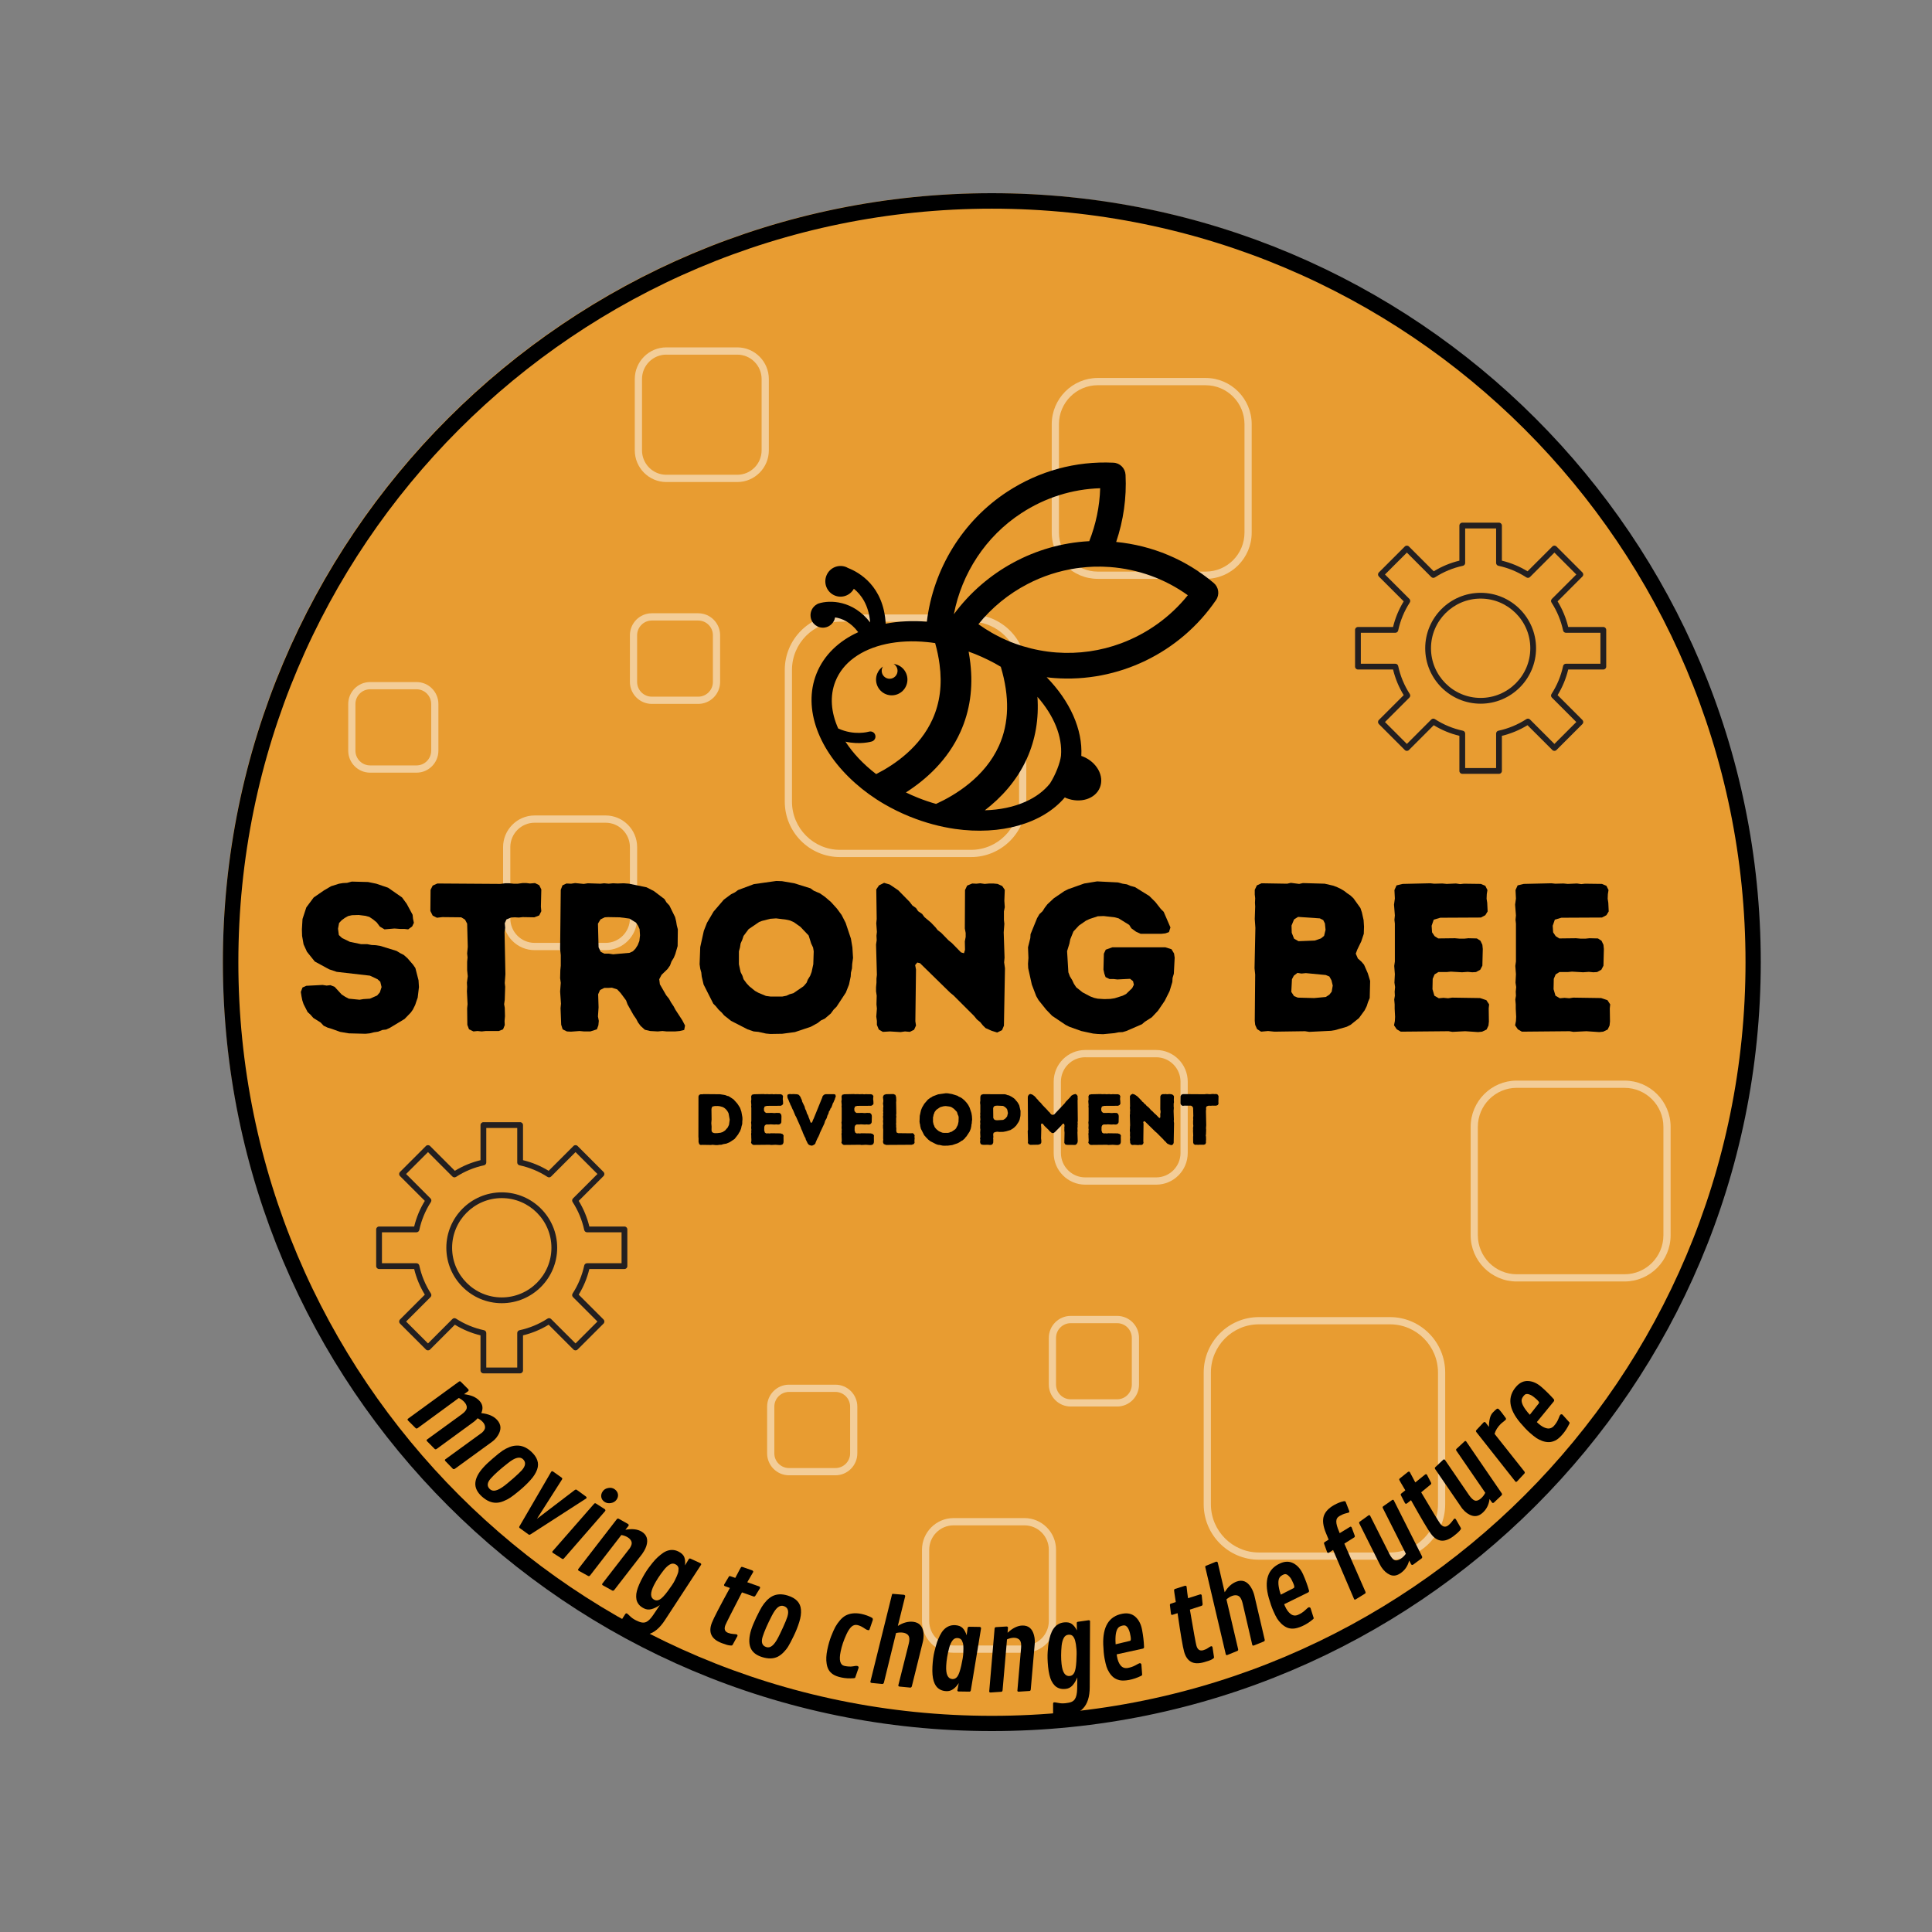 <svg xmlns="http://www.w3.org/2000/svg" xmlns:xlink="http://www.w3.org/1999/xlink" width="500" zoomAndPan="magnify" viewBox="0 0 375 375" height="500" preserveAspectRatio="xMidYMid meet" version="1.0"><rect x="0" y="0" width="375" height="375" fill="#808080" stroke="none"/><defs><filter x="0%" y="0%" width="100%" height="100%" id="26f1b983d0"><feColorMatrix values="0 0 0 0 1 0 0 0 0 1 0 0 0 0 1 0 0 0 1 0" color-interpolation-filters="sRGB"/></filter><g/><clipPath id="1b450f0083"><path d="M 43.262 37.5 L 341.41 37.5 L 341.41 335.652 L 43.262 335.652 Z M 43.262 37.5 " clip-rule="nonzero"/></clipPath><clipPath id="62d27ad2e5"><path d="M 192.336 37.5 C 110.004 37.5 43.262 104.242 43.262 186.574 C 43.262 268.906 110.004 335.652 192.336 335.652 C 274.668 335.652 341.41 268.906 341.41 186.574 C 341.41 104.242 274.668 37.5 192.336 37.5 " clip-rule="nonzero"/></clipPath><clipPath id="e243dbcf92"><path d="M 43.262 37.5 L 341.762 37.5 L 341.762 336 L 43.262 336 Z M 43.262 37.5 " clip-rule="nonzero"/></clipPath><clipPath id="159f39fa93"><path d="M 192.512 37.5 C 110.082 37.5 43.262 104.32 43.262 186.75 C 43.262 269.18 110.082 336 192.512 336 C 274.938 336 341.762 269.18 341.762 186.75 C 341.762 104.32 274.938 37.5 192.512 37.5 " clip-rule="nonzero"/></clipPath><clipPath id="97eaa295a4"><path d="M 73.016 217.816 L 121.766 217.816 L 121.766 266.566 L 73.016 266.566 Z M 73.016 217.816 " clip-rule="nonzero"/></clipPath><mask id="dc38cc3c56"><g filter="url(#26f1b983d0)"><rect x="-37.5" width="450" fill="#000000" y="-37.5" height="450" fill-opacity="0.498"/></g></mask><clipPath id="859cebe1cd"><path d="M 56 0.426 L 83 0.426 L 83 27 L 56 27 Z M 56 0.426 " clip-rule="nonzero"/></clipPath><clipPath id="89d155b976"><path d="M 30 91 L 57 91 L 57 117.426 L 30 117.426 Z M 30 91 " clip-rule="nonzero"/></clipPath><clipPath id="1ac9583009"><path d="M 0.535 65 L 19 65 L 19 83 L 0.535 83 Z M 0.535 65 " clip-rule="nonzero"/></clipPath><clipPath id="eab81b2375"><rect x="0" width="177" y="0" height="118"/></clipPath><clipPath id="279a8c4266"><path d="M 157 89.434 L 236.449 89.434 L 236.449 162 L 157 162 Z M 157 89.434 " clip-rule="nonzero"/></clipPath><mask id="52ed25e9cb"><g filter="url(#26f1b983d0)"><rect x="-37.5" width="450" fill="#000000" y="-37.5" height="450" fill-opacity="0.498"/></g></mask><clipPath id="6989c9b654"><path d="M 56 0.805 L 83 0.805 L 83 27 L 56 27 Z M 56 0.805 " clip-rule="nonzero"/></clipPath><clipPath id="cb5fec24cd"><path d="M 137 6 L 176.344 6 L 176.344 46 L 137 46 Z M 137 6 " clip-rule="nonzero"/></clipPath><clipPath id="08974e48c2"><path d="M 30 91 L 57 91 L 57 117.805 L 30 117.805 Z M 30 91 " clip-rule="nonzero"/></clipPath><clipPath id="cfa63138a4"><path d="M 0.844 65 L 19 65 L 19 84 L 0.844 84 Z M 0.844 65 " clip-rule="nonzero"/></clipPath><clipPath id="15d8bd4bd3"><rect x="0" width="177" y="0" height="119"/></clipPath><clipPath id="1793cbcb23"><path d="M 263.016 101.453 L 311.766 101.453 L 311.766 150.203 L 263.016 150.203 Z M 263.016 101.453 " clip-rule="nonzero"/></clipPath></defs><g clip-path="url(#1b450f0083)"><g clip-path="url(#62d27ad2e5)"><path fill="#e89c31" d="M 43.262 37.5 L 341.41 37.5 L 341.41 335.652 L 43.262 335.652 Z M 43.262 37.5 " fill-opacity="1" fill-rule="nonzero"/></g></g><g clip-path="url(#e243dbcf92)"><g clip-path="url(#159f39fa93)"><path stroke-linecap="butt" transform="matrix(0.751, 0, 0, 0.751, 43.26, 37.5)" fill="none" stroke-linejoin="miter" d="M 198.767 0 C 88.991 0 0.002 88.989 0.002 198.766 C 0.002 308.542 88.991 397.531 198.767 397.531 C 308.539 397.531 397.533 308.542 397.533 198.766 C 397.533 88.989 308.539 0 198.767 0 " stroke="#000000" stroke-width="8" stroke-opacity="1" stroke-miterlimit="4"/></g></g><g clip-path="url(#97eaa295a4)"><path fill="#231f20" d="M 74.137 239.188 L 80.836 239.188 C 81.102 239.188 81.332 239 81.387 238.742 C 81.801 236.809 82.559 234.984 83.637 233.312 C 83.781 233.09 83.75 232.801 83.562 232.613 L 78.824 227.871 L 83.074 223.621 L 87.812 228.363 C 88 228.551 88.293 228.582 88.512 228.438 C 90.184 227.355 92.012 226.598 93.945 226.184 C 94.203 226.129 94.387 225.902 94.387 225.637 L 94.387 218.938 L 100.395 218.938 L 100.395 225.637 C 100.395 225.902 100.582 226.129 100.84 226.184 C 102.773 226.598 104.598 227.355 106.27 228.438 C 106.492 228.582 106.781 228.551 106.969 228.363 L 111.711 223.621 L 115.961 227.871 L 111.219 232.613 C 111.031 232.801 111 233.09 111.145 233.312 C 112.227 234.984 112.98 236.809 113.398 238.742 C 113.453 239 113.68 239.188 113.945 239.188 L 120.645 239.188 L 120.645 245.195 L 113.945 245.195 C 113.68 245.195 113.453 245.379 113.398 245.637 C 112.98 247.57 112.227 249.398 111.145 251.07 C 111 251.289 111.031 251.582 111.219 251.77 L 115.961 256.508 L 111.711 260.758 L 106.969 256.02 C 106.781 255.832 106.492 255.801 106.27 255.945 C 104.598 257.023 102.773 257.781 100.84 258.195 C 100.582 258.25 100.395 258.48 100.395 258.742 L 100.395 265.445 L 94.387 265.445 L 94.387 258.742 C 94.387 258.48 94.203 258.25 93.945 258.195 C 92.012 257.781 90.184 257.023 88.512 255.945 C 88.293 255.801 88 255.832 87.812 256.02 L 83.074 260.758 L 78.824 256.508 L 83.562 251.77 C 83.75 251.582 83.781 251.289 83.637 251.07 C 82.559 249.398 81.801 247.57 81.387 245.637 C 81.332 245.379 81.102 245.195 80.836 245.195 L 74.137 245.195 Z M 73.578 246.316 L 80.391 246.316 C 80.816 248.074 81.508 249.742 82.457 251.293 L 77.637 256.113 C 77.531 256.219 77.473 256.359 77.473 256.508 C 77.473 256.656 77.531 256.801 77.637 256.906 L 82.676 261.945 C 82.895 262.164 83.25 262.164 83.469 261.945 L 88.289 257.125 C 89.84 258.074 91.508 258.766 93.266 259.191 L 93.266 266.004 C 93.266 266.312 93.516 266.566 93.828 266.566 L 100.957 266.566 C 101.266 266.566 101.516 266.312 101.516 266.004 L 101.516 259.191 C 103.273 258.766 104.945 258.074 106.492 257.125 L 111.312 261.945 C 111.531 262.164 111.887 262.164 112.105 261.945 L 117.148 256.906 C 117.254 256.801 117.312 256.656 117.312 256.508 C 117.312 256.359 117.254 256.219 117.148 256.113 L 112.328 251.293 C 113.273 249.742 113.965 248.074 114.391 246.316 L 121.207 246.316 C 121.516 246.316 121.766 246.066 121.766 245.754 L 121.766 238.625 C 121.766 238.316 121.516 238.066 121.207 238.066 L 114.391 238.066 C 113.965 236.309 113.273 234.637 112.328 233.09 L 117.148 228.27 C 117.254 228.164 117.312 228.02 117.312 227.871 C 117.312 227.723 117.254 227.582 117.148 227.477 L 112.105 222.434 C 111.887 222.215 111.531 222.215 111.312 222.434 L 106.492 227.254 C 104.945 226.309 103.273 225.613 101.516 225.191 L 101.516 218.375 C 101.516 218.066 101.266 217.816 100.957 217.816 L 93.828 217.816 C 93.516 217.816 93.266 218.066 93.266 218.375 L 93.266 225.191 C 91.508 225.613 89.84 226.309 88.289 227.254 L 83.469 222.434 C 83.25 222.215 82.895 222.215 82.676 222.434 L 77.637 227.477 C 77.531 227.582 77.473 227.723 77.473 227.871 C 77.473 228.02 77.531 228.164 77.637 228.27 L 82.457 233.09 C 81.508 234.637 80.816 236.309 80.391 238.066 L 73.578 238.066 C 73.27 238.066 73.016 238.316 73.016 238.625 L 73.016 245.754 C 73.016 246.066 73.27 246.316 73.578 246.316 " fill-opacity="1" fill-rule="nonzero"/></g><path fill="#231f20" d="M 97.391 232.551 C 102.707 232.551 107.031 236.875 107.031 242.191 C 107.031 247.504 102.707 251.828 97.391 251.828 C 92.074 251.828 87.754 247.504 87.754 242.191 C 87.754 236.875 92.074 232.551 97.391 232.551 Z M 97.391 252.949 C 103.324 252.949 108.148 248.125 108.148 242.191 C 108.148 236.258 103.324 231.434 97.391 231.434 C 91.457 231.434 86.633 236.258 86.633 242.191 C 86.633 248.125 91.457 252.949 97.391 252.949 " fill-opacity="1" fill-rule="nonzero"/><g mask="url(#dc38cc3c56)"><g transform="matrix(1, 0, 0, 1, 67, 67)"><g clip-path="url(#eab81b2375)"><g clip-path="url(#859cebe1cd)"><path fill="#ffffff" d="M 76.109 26.562 L 62.332 26.562 C 58.957 26.562 56.211 23.801 56.211 20.41 L 56.211 6.574 C 56.211 3.184 58.957 0.426 62.332 0.426 L 76.109 0.426 C 79.484 0.426 82.23 3.184 82.23 6.574 L 82.23 20.414 C 82.227 23.801 79.484 26.562 76.109 26.562 Z M 62.332 1.832 C 59.727 1.832 57.613 3.957 57.613 6.57 L 57.613 20.41 C 57.613 23.027 59.727 25.152 62.332 25.152 L 76.109 25.152 C 78.711 25.152 80.828 23.027 80.828 20.41 L 80.828 6.574 C 80.828 3.961 78.711 1.836 76.109 1.836 L 62.332 1.836 Z M 62.332 1.832 " fill-opacity="1" fill-rule="nonzero"/></g><path fill="#ffffff" d="M 121.488 99.359 L 96.039 99.359 C 90.133 99.359 85.324 94.531 85.324 88.598 L 85.324 63.027 C 85.324 57.098 90.133 52.266 96.039 52.266 L 121.488 52.266 C 127.395 52.266 132.203 57.098 132.203 63.027 L 132.203 88.598 C 132.203 94.531 127.395 99.359 121.488 99.359 Z M 96.039 53.672 C 90.906 53.672 86.723 57.867 86.723 63.027 L 86.723 88.598 C 86.723 93.754 90.902 97.953 96.039 97.953 L 121.488 97.953 C 126.621 97.953 130.805 93.758 130.805 88.598 L 130.805 63.027 C 130.805 57.871 126.625 53.672 121.488 53.672 Z M 96.039 53.672 " fill-opacity="1" fill-rule="nonzero"/><path fill="#ffffff" d="M 167.016 45.355 L 146.078 45.355 C 141.152 45.355 137.141 41.324 137.141 36.375 L 137.141 15.344 C 137.141 10.395 141.152 6.363 146.078 6.363 L 167.016 6.363 C 171.945 6.363 175.953 10.395 175.953 15.344 L 175.953 36.375 C 175.953 41.324 171.945 45.355 167.016 45.355 Z M 146.078 7.77 C 141.922 7.77 138.539 11.164 138.539 15.336 L 138.539 36.375 C 138.539 40.555 141.922 43.949 146.078 43.949 L 167.016 43.949 C 171.176 43.949 174.555 40.555 174.555 36.375 L 174.555 15.344 C 174.555 11.168 171.176 7.773 167.016 7.773 L 146.078 7.773 Z M 146.078 7.77 " fill-opacity="1" fill-rule="nonzero"/><path fill="#ffffff" d="M 68.527 69.625 L 59.512 69.625 C 57.172 69.625 55.266 67.711 55.266 65.359 L 55.266 56.301 C 55.266 53.949 57.172 52.035 59.512 52.035 L 68.527 52.035 C 70.867 52.035 72.773 53.949 72.773 56.301 L 72.773 65.359 C 72.773 67.711 70.867 69.625 68.527 69.625 Z M 59.512 53.445 C 57.941 53.445 56.664 54.73 56.664 56.305 L 56.664 65.363 C 56.664 66.938 57.941 68.223 59.512 68.223 L 68.527 68.223 C 70.098 68.223 71.375 66.938 71.375 65.363 L 71.375 56.305 C 71.375 54.73 70.098 53.445 68.527 53.445 Z M 59.512 53.445 " fill-opacity="1" fill-rule="nonzero"/><g clip-path="url(#89d155b976)"><path fill="#ffffff" d="M 50.547 117.422 L 36.77 117.422 C 33.395 117.422 30.648 114.664 30.648 111.27 L 30.648 97.43 C 30.648 94.039 33.395 91.281 36.77 91.281 L 50.547 91.281 C 53.922 91.281 56.668 94.039 56.668 97.43 L 56.668 111.27 C 56.664 114.664 53.922 117.422 50.547 117.422 Z M 36.77 92.691 C 34.168 92.691 32.051 94.816 32.051 97.43 L 32.051 111.27 C 32.051 113.887 34.168 116.012 36.77 116.012 L 50.547 116.012 C 53.148 116.012 55.266 113.887 55.266 111.27 L 55.266 97.43 C 55.266 94.816 53.148 92.691 50.547 92.691 Z M 36.77 92.691 " fill-opacity="1" fill-rule="nonzero"/></g><g clip-path="url(#1ac9583009)"><path fill="#ffffff" d="M 13.852 82.973 L 4.836 82.973 C 2.492 82.973 0.59 81.059 0.59 78.707 L 0.59 69.652 C 0.59 67.297 2.492 65.387 4.836 65.387 L 13.852 65.387 C 16.191 65.387 18.094 67.297 18.094 69.652 L 18.094 78.707 C 18.094 81.059 16.191 82.973 13.852 82.973 Z M 4.836 66.789 C 3.266 66.789 1.988 68.074 1.988 69.652 L 1.988 78.707 C 1.988 80.285 3.266 81.566 4.836 81.566 L 13.852 81.566 C 15.418 81.566 16.695 80.285 16.695 78.707 L 16.695 69.652 C 16.695 68.074 15.418 66.789 13.852 66.789 Z M 4.836 66.789 " fill-opacity="1" fill-rule="nonzero"/></g></g></g></g><g fill="#000000" fill-opacity="1"><g transform="translate(56.667, 200.202)"><g><path d="M 11.035 0.371 L 14.277 0.453 L 15.098 0.371 L 15.918 0.164 L 16.738 0.043 L 17.559 -0.289 L 18.297 -0.371 L 19.074 -0.738 L 21.863 -2.422 L 23.055 -3.652 L 23.465 -4.227 L 23.914 -5.129 L 24.16 -5.867 L 24.406 -6.562 L 24.652 -8.613 L 24.57 -9.926 L 23.957 -12.305 L 23.504 -12.961 L 22.438 -14.195 L 21.699 -14.852 L 21.043 -15.18 L 20.305 -15.629 L 17.105 -16.613 L 16.285 -16.738 L 15.465 -16.777 L 14.605 -16.941 L 13.414 -16.941 L 11.238 -17.395 L 9.723 -18.133 L 9.105 -18.707 L 8.941 -19.938 L 9.148 -21.043 L 9.641 -21.578 L 10.254 -22.027 L 10.91 -22.398 L 11.648 -22.562 L 12.961 -22.602 L 14.277 -22.438 L 15.016 -22.234 L 15.754 -21.742 L 16.449 -21.168 L 17.066 -20.348 L 17.969 -19.812 L 19.895 -19.977 L 21.004 -19.895 L 21.824 -19.895 L 22.562 -19.812 L 23.34 -20.387 L 23.668 -21.086 L 23.504 -21.863 L 23.422 -22.645 L 22.273 -24.777 L 21.371 -26.008 L 18.664 -27.895 L 16.367 -28.676 L 14.77 -29.004 L 11.609 -29.086 L 10.707 -28.84 L 9.887 -28.797 L 9.148 -28.676 L 7.59 -28.184 L 6.195 -27.363 L 4.227 -26.008 L 2.789 -24.078 L 2.051 -21.824 L 1.93 -19.812 L 1.969 -18.543 L 2.258 -16.902 L 2.914 -15.465 L 4.43 -13.578 L 7.219 -12.059 L 8.695 -11.566 L 15.137 -10.828 L 16.613 -10.133 L 17.148 -9.641 L 17.395 -8.613 L 17.066 -7.59 L 16.531 -6.973 L 15.137 -6.359 L 13.867 -6.277 L 13.125 -6.152 L 11.035 -6.359 L 10.336 -6.727 L 9.641 -7.18 L 8.285 -8.656 L 7.465 -8.984 L 6.727 -8.902 L 5.949 -9.023 L 2.789 -8.859 L 2.051 -8.531 L 1.723 -7.672 L 1.848 -6.852 L 2.012 -6.031 L 2.258 -5.293 L 3.035 -3.773 L 3.609 -3.242 L 4.145 -2.625 L 5.578 -1.723 L 6.152 -1.109 L 6.934 -0.738 L 7.754 -0.492 L 9.352 0.082 Z M 11.035 0.371 "/></g></g></g><g fill="#000000" fill-opacity="1"><g transform="translate(82.836, 200.202)"><g><path d="M 7.875 -1.273 L 8.203 -0.41 L 9.066 0 L 9.844 -0.082 L 10.664 0 L 11.445 -0.082 L 13.988 -0.082 L 14.809 -0.41 L 15.137 -1.23 L 15.098 -2.012 L 15.18 -2.953 L 15.137 -4.594 L 15.016 -5.293 L 15.137 -6.152 L 15.219 -8.656 L 15.137 -9.395 L 15.262 -11.117 L 15.098 -19.281 L 15.219 -20.102 L 15.137 -21.004 L 15.465 -21.742 L 16.367 -22.109 L 17.066 -22.152 L 17.887 -22.109 L 18.625 -22.191 L 20.879 -22.152 L 21.824 -22.52 L 22.234 -23.34 L 22.152 -24.203 L 22.234 -27.566 L 21.824 -28.387 L 21.004 -28.797 L 20.02 -28.715 L 19.363 -28.797 L 18.582 -28.797 L 17.68 -28.676 L 16.859 -28.676 L 16.039 -28.758 L 15.219 -28.758 L 14.277 -28.633 L 2.051 -28.715 L 1.148 -28.305 L 0.738 -27.484 L 0.699 -23.383 L 1.148 -22.48 L 1.969 -22.07 L 3.035 -22.191 L 6.688 -22.152 L 7.426 -21.699 L 7.836 -20.922 L 7.957 -16.41 L 7.836 -15.137 L 7.918 -14.359 L 7.836 -13.539 L 7.836 -11.895 L 7.957 -10.707 L 7.793 -9.477 L 7.836 -8.656 L 7.793 -7.793 L 7.918 -5.293 L 7.836 -4.473 Z M 7.875 -1.273 "/></g></g></g><g fill="#000000" fill-opacity="1"><g transform="translate(105.766, 200.202)"><g><path d="M 3.16 -1.312 L 3.445 -0.41 L 4.266 0 L 5.047 0.043 L 6.727 -0.082 L 7.59 0 L 8.82 0 L 10.09 -0.41 L 10.379 -1.191 L 10.461 -2.051 L 10.297 -2.914 L 10.418 -4.676 L 10.336 -7.219 L 10.707 -8.039 L 11.527 -8.449 L 12.266 -8.449 L 13.004 -8.492 L 14.031 -8.164 L 14.688 -7.465 L 15.754 -6.031 L 16.039 -5.25 L 17.188 -3.199 L 17.723 -2.422 L 18.09 -1.723 L 18.582 -1.066 L 19.402 -0.328 L 20.43 -0.082 L 21.906 0 L 22.809 -0.082 L 23.629 0 L 25.27 0 L 26.172 -0.082 L 27.035 -0.289 L 27.199 -1.148 L 26.664 -2.176 L 25.352 -4.184 L 24.98 -4.883 L 24.488 -5.621 L 24.078 -6.359 L 23.547 -7.016 L 22.316 -9.148 L 22.191 -10.133 L 22.645 -10.992 L 23.793 -12.102 L 24.285 -12.797 L 24.57 -13.578 L 25.023 -14.316 L 25.309 -15.016 L 25.762 -16.574 L 25.801 -19.812 L 25.598 -20.594 L 25.473 -21.371 L 25.27 -22.191 L 24.16 -24.449 L 23.586 -25.062 L 23.219 -25.68 L 21.168 -27.238 L 19.73 -27.977 L 16.328 -28.676 L 15.301 -28.758 L 14.113 -28.715 L 13.211 -28.758 L 12.387 -28.676 L 11.484 -28.758 L 10.789 -28.676 L 8.328 -28.758 L 7.547 -28.633 L 5.867 -28.797 L 5.086 -28.676 L 4.184 -28.715 L 3.406 -28.348 L 3.078 -27.484 L 2.953 -16 L 3.078 -14.809 L 3.078 -12.758 L 2.996 -11.895 L 2.953 -10.336 L 3.078 -9.434 L 2.953 -7.754 L 3.117 -5.375 L 3.035 -4.512 Z M 11.527 -15.098 L 10.828 -15.465 L 10.418 -16.328 L 10.297 -20.922 L 10.789 -21.742 L 11.609 -22.152 L 12.266 -22.191 L 14.523 -22.152 L 16.41 -21.906 L 17.68 -21.125 L 18.09 -20.512 L 18.379 -19.855 L 18.461 -18.664 L 18.336 -17.559 L 18.008 -16.738 L 17.559 -16.039 L 17.066 -15.547 L 16.449 -15.262 L 13.25 -14.973 L 12.43 -15.098 Z M 11.527 -15.098 "/></g></g></g><g fill="#000000" fill-opacity="1"><g transform="translate(134.191, 200.202)"><g><path d="M 15.344 0.492 L 17.641 0.453 L 20.102 0.125 L 23.176 -0.902 L 24.531 -1.641 L 25.145 -2.133 L 25.926 -2.504 L 27.074 -3.488 L 27.609 -4.227 L 28.184 -4.801 L 29.988 -7.547 L 30.602 -9.105 L 30.93 -10.664 L 30.973 -11.402 L 31.176 -12.223 L 31.219 -13.086 L 31.383 -14.277 L 31.258 -16.328 L 30.973 -18.008 L 29.945 -21.086 L 29.168 -22.602 L 28.266 -23.832 L 27.117 -25.105 L 25.926 -26.129 L 24.98 -26.789 L 23.75 -27.32 L 23.137 -27.773 L 19.977 -28.758 L 17.598 -29.168 L 16.492 -29.207 L 12.141 -28.594 L 9.066 -27.445 L 8.449 -26.992 L 7.711 -26.625 L 6.316 -25.598 L 4.309 -23.258 L 3.035 -21.086 L 2.422 -19.527 L 1.723 -16.367 L 1.602 -13.043 L 1.723 -12.184 L 1.93 -11.445 L 2.012 -10.664 L 2.379 -9.105 L 4.266 -5.375 L 4.758 -4.883 L 5.293 -4.227 L 5.906 -3.652 L 6.359 -3.117 L 7.711 -2.051 L 10.91 -0.41 L 12.102 0 L 13.004 0.082 L 14.48 0.41 Z M 17.641 -6.77 L 15.383 -6.77 L 14.48 -6.891 L 13.004 -7.508 L 12.348 -7.875 L 11.238 -8.777 L 10.707 -9.352 L 10.133 -10.133 L 9.926 -10.789 L 9.559 -11.527 L 9.23 -13.043 L 9.23 -15.547 L 9.434 -16.285 L 9.559 -17.066 L 9.887 -17.805 L 10.133 -18.543 L 11.117 -19.855 L 13.168 -21.25 L 13.703 -21.453 L 15.301 -21.863 L 16.449 -21.945 L 18.418 -21.699 L 19.156 -21.535 L 19.895 -21.207 L 21.168 -20.305 L 22.766 -18.625 L 23.258 -17.066 L 23.629 -16.285 L 23.75 -15.547 L 23.668 -13.043 L 23.34 -11.527 L 23.055 -10.789 L 22.602 -10.051 L 22.355 -9.434 L 21.781 -8.777 L 19.812 -7.426 L 19.074 -7.219 L 18.461 -6.934 Z M 17.641 -6.77 "/></g></g></g><g fill="#000000" fill-opacity="1"><g transform="translate(167.088, 200.202)"><g><path d="M 24.203 -0.656 L 25.391 -0.125 L 26.461 0.207 L 27.402 -0.246 L 27.773 -1.109 L 27.977 -12.266 L 27.812 -13.414 L 27.895 -14.316 L 27.73 -19.238 L 27.855 -20.879 L 27.773 -21.66 L 27.773 -23.301 L 27.938 -24.121 L 27.855 -25.352 L 27.938 -27.484 L 27.445 -28.223 L 26.543 -28.633 L 25.719 -28.715 L 24.941 -28.715 L 24.039 -28.633 L 23.176 -28.758 L 22.438 -28.676 L 21.617 -28.715 L 20.633 -28.305 L 20.223 -27.445 L 20.184 -19.977 L 20.348 -19.117 L 20.348 -18.336 L 20.184 -17.477 L 20.223 -15.836 L 20.02 -15.18 L 19.445 -15.344 L 17.641 -17.188 L 17.023 -17.68 L 15.59 -19.156 L 14.934 -19.648 L 14.48 -20.223 L 13.621 -21.125 L 12.348 -22.191 L 11.895 -22.809 L 11.117 -23.34 L 10.707 -23.957 L 10.008 -24.449 L 9.477 -25.145 L 7.262 -27.402 L 5.621 -28.512 L 4.512 -28.84 L 3.527 -28.348 L 2.996 -27.566 L 3.078 -21.824 L 2.996 -21.004 L 3.117 -19.32 L 3.035 -18.582 L 3.078 -17.723 L 2.953 -16.859 L 3.117 -10.992 L 3.035 -10.254 L 3.035 -9.477 L 2.953 -8.574 L 2.953 -7.793 L 3.078 -6.934 L 3.035 -5.25 L 3.117 -4.43 L 2.996 -2.871 L 3.117 -2.051 L 3.117 -1.273 L 3.488 -0.371 L 4.266 0.082 L 5.66 0 L 7.711 0.125 L 8.574 0 L 9.516 0.082 L 10.336 -0.328 L 10.707 -1.148 L 10.582 -1.969 L 10.707 -12.02 L 10.543 -12.879 L 10.953 -13.375 L 11.484 -13.25 L 17.352 -7.508 L 18.008 -6.973 L 21.988 -2.996 L 22.52 -2.34 L 23.176 -1.805 L 23.668 -1.191 Z M 24.203 -0.656 "/></g></g></g><g fill="#000000" fill-opacity="1"><g transform="translate(198.016, 200.202)"><g><path d="M 15.016 0.492 L 16.082 0.535 L 18.297 0.328 L 19.117 0.164 L 19.895 0.125 L 20.594 -0.082 L 23.629 -1.395 L 24.203 -1.887 L 25.555 -2.75 L 26.746 -4.02 L 28.059 -5.949 L 29.004 -7.836 L 29.535 -9.598 L 29.578 -10.379 L 29.824 -11.199 L 29.988 -14.316 L 29.863 -15.137 L 29.371 -15.957 L 28.184 -16.328 L 17.887 -16.328 L 16.613 -15.875 L 16.246 -15.098 L 16.164 -12.02 L 16.328 -11.238 L 16.574 -10.543 L 17.352 -10.172 L 18.133 -10.172 L 18.871 -10.09 L 21.332 -10.215 L 21.906 -9.762 L 22.07 -9.066 L 21.742 -8.41 L 20.551 -7.262 L 19.895 -6.934 L 18.336 -6.441 L 17.516 -6.316 L 16.328 -6.277 L 15.055 -6.359 L 14.316 -6.523 L 13.578 -6.809 L 12.102 -7.59 L 10.871 -8.574 L 10.418 -9.27 L 10.09 -9.969 L 9.641 -10.707 L 9.352 -11.484 L 9.105 -15.59 L 9.559 -17.066 L 9.723 -17.887 L 10.336 -19.402 L 11.402 -20.551 L 12.758 -21.496 L 13.457 -21.824 L 15.055 -22.355 L 16.203 -22.398 L 18.336 -22.152 L 19.117 -21.945 L 21.168 -20.676 L 21.578 -20.02 L 22.48 -19.363 L 23.383 -18.953 L 27.402 -18.953 L 28.184 -19.035 L 28.879 -19.281 L 29.168 -20.184 L 27.855 -23.219 L 27.281 -23.793 L 26.254 -25.105 L 25.062 -26.293 L 22.273 -28.02 L 21.371 -28.266 L 20.715 -28.551 L 19.895 -28.676 L 18.992 -28.922 L 14.934 -29.125 L 12.43 -28.715 L 9.312 -27.609 L 8.574 -27.238 L 6.523 -25.844 L 5.293 -24.695 L 4.758 -23.996 L 4.348 -23.34 L 3.734 -22.766 L 3.281 -21.988 L 2.012 -18.871 L 1.969 -18.133 L 1.52 -16.328 L 1.602 -14.277 L 1.52 -13.125 L 1.559 -12.266 L 2.258 -9.105 L 3.117 -6.852 L 3.57 -6.07 L 5.047 -4.227 L 6.195 -3.035 L 8.82 -1.273 L 9.559 -0.902 L 11.855 -0.082 L 14.152 0.41 Z M 15.016 0.492 "/></g></g></g><g fill="#000000" fill-opacity="1"><g transform="translate(229.436, 200.202)"><g/></g></g><g fill="#000000" fill-opacity="1"><g transform="translate(240.552, 200.202)"><g><path d="M 3.078 -1.273 L 3.445 -0.453 L 4.227 0.043 L 5.578 -0.082 L 6.809 0.043 L 12.758 -0.043 L 13.578 0.082 L 17.805 -0.125 L 18.543 -0.246 L 20.84 -0.902 L 21.578 -1.273 L 23.219 -2.586 L 24.324 -4.102 L 24.734 -4.922 L 24.98 -5.703 L 25.309 -6.48 L 25.391 -9.805 L 24.941 -11.281 L 24.203 -12.961 L 23.668 -13.578 L 23.012 -14.152 L 22.602 -15.098 L 22.891 -15.875 L 23.668 -17.477 L 24.16 -18.953 L 24.203 -20.348 L 24.121 -21.617 L 23.793 -23.094 L 23.504 -23.957 L 22.152 -25.844 L 21.535 -26.418 L 20.922 -26.828 L 20.348 -27.281 L 19.648 -27.691 L 18.871 -28.059 L 18.172 -28.305 L 16.574 -28.676 L 12.348 -28.797 L 11.609 -28.633 L 10.008 -28.84 L 9.27 -28.676 L 4.309 -28.758 L 3.406 -28.348 L 2.996 -27.484 L 2.996 -26.582 L 3.078 -25.844 L 3.035 -24.98 L 3.078 -24.242 L 2.996 -21.824 L 3.117 -20.102 L 2.953 -12.266 L 3.078 -11.035 L 2.996 -2.051 Z M 11.484 -17.516 L 10.625 -18.008 L 10.172 -19.156 L 10.133 -20.551 L 10.625 -21.742 L 11.402 -22.234 L 15.629 -21.945 L 16.285 -21.617 L 16.613 -20.961 L 16.738 -19.73 L 16.449 -18.543 L 15.836 -18.051 L 14.645 -17.641 Z M 11.363 -6.562 L 10.625 -6.852 L 10.09 -7.672 L 10.215 -10.133 L 10.582 -10.828 L 11.281 -11.363 L 12.059 -11.238 L 12.922 -11.32 L 16.777 -10.953 L 17.477 -10.664 L 17.887 -9.926 L 18.133 -8.902 L 17.926 -7.711 L 17.477 -7.137 L 16.777 -6.688 L 14.523 -6.48 Z M 11.363 -6.562 "/></g></g></g><g fill="#000000" fill-opacity="1"><g transform="translate(267.624, 200.202)"><g><path d="M 2.953 -1.191 L 3.488 -0.41 L 4.266 0.043 L 13.539 -0.043 L 14.277 0.082 L 16.777 -0.043 L 19.281 0.125 L 20.059 0.043 L 20.922 -0.371 L 21.289 -1.148 L 21.371 -1.93 L 21.332 -4.473 L 21.414 -5.25 L 20.879 -6.07 L 19.648 -6.48 L 14.234 -6.562 L 13.457 -6.441 L 12.551 -6.523 L 11.648 -6.441 L 10.789 -6.934 L 10.418 -8.203 L 10.461 -10.215 L 10.828 -11.074 L 11.566 -11.527 L 13.168 -11.527 L 13.988 -11.609 L 16.164 -11.484 L 17.27 -11.566 L 18.133 -11.484 L 18.871 -11.527 L 19.691 -11.977 L 20.102 -12.758 L 20.184 -16 L 20.102 -16.82 L 19.73 -17.598 L 19.035 -18.051 L 17.395 -18.09 L 16.574 -18.008 L 15.711 -18.008 L 14.77 -18.09 L 11.527 -18.051 L 10.828 -18.5 L 10.336 -19.238 L 10.254 -20.512 L 10.664 -21.699 L 11.938 -22.07 L 19.812 -22.109 L 20.676 -22.562 L 21.125 -23.301 L 21.043 -24.98 L 20.922 -25.762 L 20.961 -26.664 L 21.086 -27.445 L 20.676 -28.266 L 19.812 -28.633 L 16.531 -28.676 L 15.793 -28.594 L 14.973 -28.715 L 13.168 -28.633 L 12.348 -28.715 L 10.746 -28.676 L 10.008 -28.758 L 4.637 -28.633 L 3.445 -28.348 L 3.035 -27.445 L 3.117 -25.801 L 2.953 -24.613 L 3.117 -22.52 L 3.035 -21.66 L 3.117 -20.922 L 3.117 -13.578 L 2.996 -12.715 L 3.117 -11.117 L 3.035 -9.477 L 3.16 -8.613 L 3.078 -7.711 L 3.117 -6.934 L 2.996 -6.195 L 3.078 -5.25 L 3.078 -4.43 L 3.16 -2.832 L 3.117 -2.012 Z M 2.953 -1.191 "/></g></g></g><g fill="#000000" fill-opacity="1"><g transform="translate(291.127, 200.202)"><g><path d="M 2.953 -1.191 L 3.488 -0.41 L 4.266 0.043 L 13.539 -0.043 L 14.277 0.082 L 16.777 -0.043 L 19.281 0.125 L 20.059 0.043 L 20.922 -0.371 L 21.289 -1.148 L 21.371 -1.93 L 21.332 -4.473 L 21.414 -5.25 L 20.879 -6.07 L 19.648 -6.48 L 14.234 -6.562 L 13.457 -6.441 L 12.551 -6.523 L 11.648 -6.441 L 10.789 -6.934 L 10.418 -8.203 L 10.461 -10.215 L 10.828 -11.074 L 11.566 -11.527 L 13.168 -11.527 L 13.988 -11.609 L 16.164 -11.484 L 17.27 -11.566 L 18.133 -11.484 L 18.871 -11.527 L 19.691 -11.977 L 20.102 -12.758 L 20.184 -16 L 20.102 -16.82 L 19.73 -17.598 L 19.035 -18.051 L 17.395 -18.09 L 16.574 -18.008 L 15.711 -18.008 L 14.77 -18.09 L 11.527 -18.051 L 10.828 -18.5 L 10.336 -19.238 L 10.254 -20.512 L 10.664 -21.699 L 11.938 -22.07 L 19.812 -22.109 L 20.676 -22.562 L 21.125 -23.301 L 21.043 -24.98 L 20.922 -25.762 L 20.961 -26.664 L 21.086 -27.445 L 20.676 -28.266 L 19.812 -28.633 L 16.531 -28.676 L 15.793 -28.594 L 14.973 -28.715 L 13.168 -28.633 L 12.348 -28.715 L 10.746 -28.676 L 10.008 -28.758 L 4.637 -28.633 L 3.445 -28.348 L 3.035 -27.445 L 3.117 -25.801 L 2.953 -24.613 L 3.117 -22.52 L 3.035 -21.66 L 3.117 -20.922 L 3.117 -13.578 L 2.996 -12.715 L 3.117 -11.117 L 3.035 -9.477 L 3.16 -8.613 L 3.078 -7.711 L 3.117 -6.934 L 2.996 -6.195 L 3.078 -5.25 L 3.078 -4.43 L 3.16 -2.832 L 3.117 -2.012 Z M 2.953 -1.191 "/></g></g></g><g clip-path="url(#279a8c4266)"><path fill="#000000" d="M 162.156 132.242 C 161.023 135.094 161.297 138.281 162.695 141.395 C 165.809 142.824 168.504 142.051 168.648 142.016 C 169.168 141.859 169.727 142.145 169.883 142.668 C 170.047 143.195 169.75 143.754 169.227 143.918 C 169.094 143.961 166.91 144.586 164.102 143.953 C 165.566 146.203 167.582 148.352 170.062 150.25 C 173.742 148.379 178.566 145.016 181.012 139.586 C 182.441 136.426 182.895 132.863 182.367 128.953 C 182.195 127.617 181.91 126.238 181.512 124.824 C 180.98 124.738 180.457 124.68 179.934 124.629 C 174.277 124.066 169.176 125.16 165.766 127.676 C 164.125 128.871 162.887 130.41 162.156 132.242 Z M 178.172 154.844 C 179.34 155.312 180.527 155.715 181.688 156.039 C 185.434 154.328 191.164 150.836 193.898 144.758 C 195.879 140.371 195.992 135.227 194.254 129.422 C 193.469 128.945 192.656 128.5 191.805 128.086 C 190.984 127.68 190.133 127.297 189.258 126.945 C 188.844 126.781 188.426 126.621 188.008 126.477 C 188.145 127.227 188.254 127.969 188.34 128.699 C 188.902 133.516 188.258 137.977 186.426 142.047 C 183.957 147.543 179.734 151.32 175.84 153.812 C 176.59 154.18 177.371 154.523 178.172 154.844 Z M 199.027 155.621 C 200.984 154.754 202.613 153.562 203.809 152.059 C 204.914 150.324 205.766 148.07 205.934 146.711 C 206.25 142.957 204.559 138.887 201.367 135.258 C 201.66 139.547 200.98 143.543 199.324 147.223 C 197.355 151.59 194.289 154.867 191.156 157.277 C 194.082 157.195 196.77 156.633 199.027 155.621 Z M 217.613 124.863 C 222.625 122.992 227.129 119.801 230.555 115.535 C 226.129 112.355 220.941 110.477 215.438 110.059 C 214.973 110.023 214.508 110.008 214.047 109.992 C 213.918 109.984 213.801 109.992 213.676 109.984 C 213.281 109.977 212.887 109.98 212.488 109.988 C 212.367 109.996 212.262 109.996 212.141 110 C 211.742 110.012 211.348 110.039 210.949 110.07 C 210.832 110.074 210.707 110.09 210.586 110.105 C 210.246 110.129 209.906 110.176 209.57 110.215 C 209.355 110.246 209.133 110.266 208.918 110.297 C 205.598 110.785 202.387 111.824 199.426 113.371 C 195.793 115.262 192.535 117.898 189.906 121.156 C 190.762 121.766 191.648 122.328 192.551 122.852 C 193.016 123.109 193.48 123.363 193.961 123.598 C 194.102 123.676 194.254 123.75 194.398 123.816 C 194.973 124.09 195.559 124.359 196.16 124.598 C 196.766 124.844 197.395 125.062 198.027 125.262 C 198.199 125.32 198.379 125.383 198.551 125.43 C 200.637 126.062 202.797 126.48 205.027 126.645 C 209.359 126.969 213.645 126.34 217.613 124.863 Z M 213.543 94.766 C 208.109 94.934 202.852 96.586 198.219 99.621 C 191.332 104.117 186.672 111.277 185.145 119.223 C 191.348 110.816 200.996 105.625 211.293 105.047 C 211.336 105.043 211.379 105.051 211.422 105.047 C 212.699 101.805 213.441 98.328 213.543 94.766 Z M 158.539 117.309 C 158.645 117.234 158.766 117.176 158.898 117.133 C 161.078 116.43 165.586 116.5 168.902 120.824 C 168.617 117.418 167.148 115.414 165.734 114.277 C 165.016 115.566 163.457 116.164 162.059 115.602 C 160.539 114.992 159.797 113.258 160.406 111.73 C 161.016 110.195 162.738 109.461 164.254 110.07 C 164.375 110.117 164.488 110.184 164.602 110.25 C 166.758 111.082 171.516 113.766 171.91 121.055 C 174.406 120.586 177.098 120.438 179.902 120.668 C 181.141 110.457 186.812 101.129 195.516 95.438 C 201.684 91.41 208.797 89.461 216.109 89.809 C 217.391 89.863 218.402 90.891 218.469 92.172 C 218.695 96.652 218.047 101.055 216.648 105.191 C 223.66 105.883 230.199 108.613 235.586 113.156 C 236.562 113.977 236.758 115.418 236.027 116.477 C 229.023 126.742 216.996 132.543 204.652 131.609 C 204.152 131.578 203.656 131.516 203.16 131.453 C 207.672 136.074 210.168 141.57 209.883 146.73 C 209.977 146.77 210.066 146.781 210.156 146.82 C 212.891 147.918 214.383 150.617 213.496 152.844 C 212.609 155.074 209.68 156 206.945 154.906 C 206.852 154.867 206.777 154.816 206.688 154.77 C 202.359 159.887 194.242 162.16 185.363 160.895 C 182.516 160.48 179.602 159.707 176.703 158.543 L 176.527 158.477 C 174.816 157.777 173.203 156.98 171.684 156.102 C 169.586 154.887 167.672 153.496 165.988 151.992 C 158.992 145.797 155.758 137.602 158.477 130.766 C 159.91 127.16 162.801 124.426 166.578 122.703 C 165.094 120.723 163.414 120.027 162.09 119.84 C 161.906 120.848 161.109 121.668 160.051 121.809 C 158.73 121.988 157.52 121.062 157.34 119.734 C 157.207 118.727 157.711 117.781 158.539 117.309 " fill-opacity="1" fill-rule="nonzero"/></g><path fill="#000000" d="M 170.258 130.77 C 169.633 132.336 170.395 134.117 171.957 134.746 C 173.52 135.371 175.293 134.609 175.914 133.039 C 176.539 131.469 175.777 129.688 174.215 129.062 C 173.965 128.961 173.707 128.895 173.453 128.867 C 174.102 129.246 174.391 130.055 174.102 130.773 C 173.789 131.566 172.895 131.953 172.105 131.637 C 171.316 131.32 170.93 130.422 171.246 129.629 C 171.281 129.539 171.324 129.453 171.375 129.375 C 170.891 129.703 170.492 130.18 170.258 130.77 " fill-opacity="1" fill-rule="nonzero"/><g mask="url(#52ed25e9cb)"><g transform="matrix(1, 0, 0, 1, 148, 203)"><g clip-path="url(#15d8bd4bd3)"><g clip-path="url(#6989c9b654)"><path fill="#ffffff" d="M 76.418 26.941 L 62.641 26.941 C 59.266 26.941 56.52 24.184 56.52 20.793 L 56.52 6.957 C 56.52 3.566 59.266 0.805 62.641 0.805 L 76.418 0.805 C 79.793 0.805 82.539 3.566 82.539 6.957 L 82.539 20.797 C 82.535 24.184 79.793 26.941 76.418 26.941 Z M 62.641 2.211 C 60.039 2.211 57.922 4.336 57.922 6.953 L 57.922 20.793 C 57.922 23.406 60.039 25.531 62.641 25.531 L 76.418 25.531 C 79.02 25.531 81.137 23.406 81.137 20.793 L 81.137 6.957 C 81.137 4.34 79.02 2.215 76.418 2.215 L 62.641 2.215 Z M 62.641 2.211 " fill-opacity="1" fill-rule="nonzero"/></g><path fill="#ffffff" d="M 121.797 99.738 L 96.348 99.738 C 90.441 99.738 85.637 94.91 85.637 88.977 L 85.637 63.41 C 85.637 57.477 90.441 52.648 96.348 52.648 L 121.797 52.648 C 127.703 52.648 132.512 57.477 132.512 63.41 L 132.512 88.977 C 132.512 94.91 127.703 99.738 121.797 99.738 Z M 96.348 54.051 C 91.215 54.051 87.035 58.25 87.035 63.41 L 87.035 88.977 C 87.035 94.133 91.211 98.336 96.348 98.336 L 121.797 98.336 C 126.93 98.336 131.113 94.137 131.113 88.977 L 131.113 63.41 C 131.113 58.254 126.938 54.051 121.797 54.051 Z M 96.348 54.051 " fill-opacity="1" fill-rule="nonzero"/><g clip-path="url(#cb5fec24cd)"><path fill="#ffffff" d="M 167.328 45.734 L 146.387 45.734 C 141.461 45.734 137.453 41.707 137.453 36.758 L 137.453 15.723 C 137.453 10.773 141.461 6.746 146.387 6.746 L 167.328 6.746 C 172.254 6.746 176.266 10.773 176.266 15.723 L 176.266 36.758 C 176.266 41.707 172.254 45.734 167.328 45.734 Z M 146.387 8.148 C 142.23 8.148 138.848 11.547 138.848 15.719 L 138.848 36.758 C 138.848 40.934 142.23 44.332 146.387 44.332 L 167.328 44.332 C 171.484 44.332 174.867 40.934 174.867 36.758 L 174.867 15.723 C 174.867 11.551 171.484 8.152 167.328 8.152 L 146.387 8.152 Z M 146.387 8.148 " fill-opacity="1" fill-rule="nonzero"/></g><path fill="#ffffff" d="M 68.836 70.004 L 59.82 70.004 C 57.48 70.004 55.574 68.09 55.574 65.738 L 55.574 56.684 C 55.574 54.328 57.48 52.418 59.82 52.418 L 68.836 52.418 C 71.18 52.418 73.082 54.328 73.082 56.684 L 73.082 65.738 C 73.082 68.09 71.18 70.004 68.836 70.004 Z M 59.82 53.828 C 58.254 53.828 56.973 55.109 56.973 56.688 L 56.973 65.742 C 56.973 67.32 58.254 68.605 59.82 68.605 L 68.836 68.605 C 70.406 68.605 71.684 67.32 71.684 65.742 L 71.684 56.688 C 71.684 55.109 70.406 53.828 68.836 53.828 Z M 59.82 53.828 " fill-opacity="1" fill-rule="nonzero"/><g clip-path="url(#08974e48c2)"><path fill="#ffffff" d="M 50.855 117.801 L 37.078 117.801 C 33.703 117.801 30.957 115.043 30.957 111.652 L 30.957 97.812 C 30.957 94.422 33.703 91.66 37.078 91.66 L 50.855 91.66 C 54.23 91.66 56.977 94.422 56.977 97.812 L 56.977 111.652 C 56.973 115.043 54.23 117.801 50.855 117.801 Z M 37.078 93.07 C 34.477 93.07 32.359 95.195 32.359 97.812 L 32.359 111.652 C 32.359 114.266 34.477 116.391 37.078 116.391 L 50.855 116.391 C 53.461 116.391 55.574 114.266 55.574 111.652 L 55.574 97.812 C 55.574 95.195 53.461 93.07 50.855 93.07 Z M 37.078 93.07 " fill-opacity="1" fill-rule="nonzero"/></g><g clip-path="url(#cfa63138a4)"><path fill="#ffffff" d="M 14.16 83.352 L 5.145 83.352 C 2.801 83.352 0.898 81.441 0.898 79.09 L 0.898 70.031 C 0.898 67.68 2.801 65.766 5.145 65.766 L 14.16 65.766 C 16.5 65.766 18.406 67.68 18.406 70.031 L 18.406 79.09 C 18.406 81.441 16.5 83.352 14.16 83.352 Z M 5.145 67.172 C 3.574 67.172 2.297 68.457 2.297 70.031 L 2.297 79.09 C 2.297 80.664 3.574 81.949 5.145 81.949 L 14.16 81.949 C 15.727 81.949 17.008 80.664 17.008 79.09 L 17.008 70.031 C 17.008 68.457 15.727 67.172 14.16 67.172 Z M 5.145 67.172 " fill-opacity="1" fill-rule="nonzero"/></g></g></g></g><g fill="#000000" fill-opacity="1"><g transform="translate(134.534, 222.213)"><g><path d="M 4.332 0.043 L 4.754 0.043 L 5.191 -0.016 L 5.473 -0.016 L 5.879 -0.141 L 6.457 -0.238 L 7.117 -0.52 L 8.059 -1.152 L 8.75 -2.039 L 8.891 -2.32 L 9.059 -2.547 L 9.285 -3.094 L 9.355 -3.363 L 9.41 -3.656 L 9.496 -3.895 L 9.539 -4.18 L 9.539 -4.473 L 9.578 -4.922 L 9.566 -5.332 L 9.367 -6.441 L 9.184 -6.977 L 9.074 -7.246 L 8.594 -7.988 L 7.848 -8.82 L 7.133 -9.297 L 6.863 -9.453 L 6.582 -9.508 L 6.344 -9.621 L 6.047 -9.691 L 5.219 -9.82 L 2.012 -9.848 L 1.758 -9.805 L 1.477 -9.82 L 1.168 -9.691 L 1.039 -9.398 L 1.027 -1.535 L 1.055 -1.266 L 1.055 -0.547 L 1.195 -0.113 L 1.477 0.027 L 1.758 0 L 3.473 0.027 L 3.754 -0.016 Z M 4.289 -2.266 L 4.023 -2.293 L 3.699 -2.449 L 3.586 -2.715 L 3.574 -2.953 L 3.586 -3.531 L 3.531 -4.219 L 3.586 -4.922 L 3.559 -6.863 L 3.586 -7.105 L 3.727 -7.426 L 4.18 -7.527 L 4.77 -7.539 L 5.176 -7.496 L 5.727 -7.344 L 5.977 -7.215 L 6.188 -7.062 L 6.398 -6.863 L 6.609 -6.609 L 6.754 -6.371 L 6.879 -6.117 L 7.105 -4.883 L 6.965 -3.895 L 6.723 -3.375 L 6.203 -2.785 L 5.727 -2.477 L 5.316 -2.348 L 4.711 -2.277 Z M 4.289 -2.266 "/></g></g></g><g fill="#000000" fill-opacity="1"><g transform="translate(144.761, 222.213)"><g><path d="M 1.012 -0.406 L 1.195 -0.141 L 1.465 0.016 L 4.641 -0.016 L 4.895 0.027 L 5.754 -0.016 L 6.609 0.043 L 6.879 0.016 L 7.176 -0.125 L 7.301 -0.395 L 7.328 -0.66 L 7.316 -1.535 L 7.344 -1.801 L 7.16 -2.082 L 6.738 -2.223 L 4.883 -2.25 L 4.613 -2.207 L 4.305 -2.238 L 3.996 -2.207 L 3.699 -2.379 L 3.574 -2.812 L 3.586 -3.504 L 3.715 -3.797 L 3.965 -3.953 L 4.516 -3.953 L 4.797 -3.98 L 5.543 -3.938 L 5.922 -3.965 L 6.219 -3.938 L 6.469 -3.953 L 6.754 -4.109 L 6.895 -4.375 L 6.922 -5.484 L 6.895 -5.766 L 6.766 -6.035 L 6.527 -6.188 L 5.965 -6.203 L 5.684 -6.176 L 5.387 -6.176 L 5.062 -6.203 L 3.953 -6.188 L 3.715 -6.344 L 3.543 -6.598 L 3.516 -7.035 L 3.656 -7.441 L 4.094 -7.566 L 6.793 -7.582 L 7.09 -7.738 L 7.246 -7.988 L 7.215 -8.566 L 7.176 -8.832 L 7.188 -9.145 L 7.23 -9.41 L 7.09 -9.691 L 6.793 -9.82 L 5.668 -9.832 L 5.414 -9.805 L 5.133 -9.848 L 4.516 -9.82 L 4.234 -9.848 L 3.684 -9.832 L 3.434 -9.859 L 1.59 -9.82 L 1.18 -9.719 L 1.039 -9.41 L 1.07 -8.848 L 1.012 -8.441 L 1.07 -7.723 L 1.039 -7.426 L 1.07 -7.176 L 1.07 -4.656 L 1.027 -4.359 L 1.07 -3.812 L 1.039 -3.25 L 1.082 -2.953 L 1.055 -2.645 L 1.07 -2.379 L 1.027 -2.125 L 1.055 -1.801 L 1.055 -1.52 L 1.082 -0.969 L 1.07 -0.688 Z M 1.012 -0.406 "/></g></g></g><g fill="#000000" fill-opacity="1"><g transform="translate(152.821, 222.213)"><g><path d="M 3.965 -0.254 L 4.191 0 L 4.531 0.125 L 4.812 0.156 L 5.191 -0.016 L 5.43 -0.238 L 5.516 -0.508 L 5.754 -1.055 L 5.879 -1.32 L 6.02 -1.562 L 6.246 -2.066 L 6.328 -2.32 L 7.176 -4.121 L 7.344 -4.672 L 7.637 -5.176 L 7.793 -5.711 L 7.949 -5.992 L 8.02 -6.23 L 8.09 -6.5 L 8.285 -6.754 L 8.355 -7.02 L 8.539 -7.23 L 8.75 -7.777 L 8.82 -8.031 L 8.973 -8.27 L 9.074 -8.551 L 9.215 -8.82 L 9.27 -9.059 L 9.41 -9.398 L 9.324 -9.75 L 9.086 -9.832 L 7.426 -9.832 L 7.105 -9.719 L 6.852 -9.453 L 6.781 -9.199 L 5.105 -5.078 L 4.965 -4.812 L 4.895 -4.559 L 4.727 -4.305 L 4.559 -4.277 L 4.445 -4.531 L 4.262 -5.062 L 4.148 -5.316 L 4.066 -5.598 L 3.965 -5.824 L 3.812 -6.078 L 3.645 -6.641 L 3.516 -6.863 L 3.418 -7.117 L 3.363 -7.398 L 2.871 -8.41 L 2.828 -8.68 L 2.688 -8.945 L 2.59 -9.199 L 2.461 -9.426 L 2.223 -9.707 L 1.898 -9.82 L 1.109 -9.859 L 0.871 -9.832 L 0.617 -9.859 L 0.324 -9.848 L 0.027 -9.719 L 0 -9.41 L 0.055 -9.074 L 0.184 -8.82 L 0.395 -8.285 L 0.52 -8.031 L 0.605 -7.777 L 0.758 -7.512 L 0.984 -6.965 L 1.125 -6.711 L 1.547 -5.684 L 1.688 -5.457 L 2.617 -3.363 L 2.688 -3.121 L 2.926 -2.617 L 3.012 -2.348 L 3.375 -1.535 L 3.516 -1.32 L 3.586 -1.027 Z M 3.965 -0.254 "/></g></g></g><g fill="#000000" fill-opacity="1"><g transform="translate(162.302, 222.213)"><g><path d="M 1.012 -0.406 L 1.195 -0.141 L 1.465 0.016 L 4.641 -0.016 L 4.895 0.027 L 5.754 -0.016 L 6.609 0.043 L 6.879 0.016 L 7.176 -0.125 L 7.301 -0.395 L 7.328 -0.66 L 7.316 -1.535 L 7.344 -1.801 L 7.16 -2.082 L 6.738 -2.223 L 4.883 -2.25 L 4.613 -2.207 L 4.305 -2.238 L 3.996 -2.207 L 3.699 -2.379 L 3.574 -2.812 L 3.586 -3.504 L 3.715 -3.797 L 3.965 -3.953 L 4.516 -3.953 L 4.797 -3.98 L 5.543 -3.938 L 5.922 -3.965 L 6.219 -3.938 L 6.469 -3.953 L 6.754 -4.109 L 6.895 -4.375 L 6.922 -5.484 L 6.895 -5.766 L 6.766 -6.035 L 6.527 -6.188 L 5.965 -6.203 L 5.684 -6.176 L 5.387 -6.176 L 5.062 -6.203 L 3.953 -6.188 L 3.715 -6.344 L 3.543 -6.598 L 3.516 -7.035 L 3.656 -7.441 L 4.094 -7.566 L 6.793 -7.582 L 7.09 -7.738 L 7.246 -7.988 L 7.215 -8.566 L 7.176 -8.832 L 7.188 -9.145 L 7.23 -9.41 L 7.09 -9.691 L 6.793 -9.82 L 5.668 -9.832 L 5.414 -9.805 L 5.133 -9.848 L 4.516 -9.82 L 4.234 -9.848 L 3.684 -9.832 L 3.434 -9.859 L 1.59 -9.82 L 1.18 -9.719 L 1.039 -9.41 L 1.07 -8.848 L 1.012 -8.441 L 1.07 -7.723 L 1.039 -7.426 L 1.07 -7.176 L 1.07 -4.656 L 1.027 -4.359 L 1.07 -3.812 L 1.039 -3.25 L 1.082 -2.953 L 1.055 -2.645 L 1.07 -2.379 L 1.027 -2.125 L 1.055 -1.801 L 1.055 -1.52 L 1.082 -0.969 L 1.07 -0.688 Z M 1.012 -0.406 "/></g></g></g><g fill="#000000" fill-opacity="1"><g transform="translate(170.362, 222.213)"><g><path d="M 1.055 -0.406 L 1.18 -0.156 L 1.633 0.016 L 6.609 -0.016 L 7.004 -0.156 L 7.16 -0.406 L 7.133 -0.719 L 7.145 -1 L 7.176 -1.25 L 7.133 -1.562 L 7.176 -1.828 L 6.992 -2.137 L 6.766 -2.277 L 6.457 -2.238 L 3.98 -2.266 L 3.684 -2.391 L 3.602 -2.699 L 3.613 -3.223 L 3.574 -3.488 L 3.586 -3.797 L 3.559 -4.078 L 3.586 -4.375 L 3.574 -5.078 L 3.613 -5.473 L 3.574 -5.781 L 3.613 -6.078 L 3.574 -8.27 L 3.602 -8.582 L 3.574 -9.27 L 3.434 -9.691 L 3.066 -9.859 L 1.605 -9.832 L 1.195 -9.68 L 1.012 -9.297 L 1.098 -8.566 L 1.07 -8.301 L 1.027 -8.004 L 1.07 -7.723 L 1.098 -7.457 L 1.055 -7.145 L 1.07 -6.879 L 1.039 -6.598 L 1.082 -6.301 L 1.039 -6.047 L 1.07 -5.766 L 1.027 -5.5 L 1.07 -4.895 L 1.027 -4.629 L 1.07 -4.066 L 1.027 -3.785 L 1.039 -3.223 L 1.07 -2.969 L 1.055 -1.25 L 1.082 -0.969 L 1.027 -0.703 Z M 1.055 -0.406 "/></g></g></g><g fill="#000000" fill-opacity="1"><g transform="translate(177.93, 222.213)"><g><path d="M 5.262 0.168 L 6.047 0.156 L 6.895 0.043 L 7.949 -0.309 L 8.41 -0.562 L 8.621 -0.73 L 8.891 -0.859 L 9.285 -1.195 L 9.469 -1.449 L 9.664 -1.645 L 10.281 -2.59 L 10.492 -3.121 L 10.605 -3.656 L 10.621 -3.91 L 10.691 -4.191 L 10.703 -4.488 L 10.762 -4.895 L 10.719 -5.598 L 10.621 -6.176 L 10.27 -7.23 L 10 -7.75 L 9.691 -8.172 L 9.297 -8.609 L 8.891 -8.961 L 8.566 -9.184 L 8.145 -9.367 L 7.934 -9.523 L 6.852 -9.859 L 6.035 -10 L 5.656 -10.016 L 4.164 -9.805 L 3.109 -9.41 L 2.898 -9.254 L 2.645 -9.129 L 2.168 -8.777 L 1.477 -7.977 L 1.039 -7.23 L 0.828 -6.695 L 0.59 -5.613 L 0.547 -4.473 L 0.59 -4.18 L 0.66 -3.926 L 0.688 -3.656 L 0.816 -3.121 L 1.465 -1.844 L 1.633 -1.676 L 1.816 -1.449 L 2.027 -1.25 L 2.18 -1.07 L 2.645 -0.703 L 3.742 -0.141 L 4.148 0 L 4.461 0.027 L 4.965 0.141 Z M 6.047 -2.32 L 5.273 -2.32 L 4.965 -2.363 L 4.461 -2.574 L 4.234 -2.699 L 3.855 -3.012 L 3.672 -3.207 L 3.473 -3.473 L 3.402 -3.699 L 3.277 -3.953 L 3.164 -4.473 L 3.164 -5.332 L 3.234 -5.586 L 3.277 -5.852 L 3.391 -6.105 L 3.473 -6.359 L 3.812 -6.809 L 4.516 -7.285 L 4.699 -7.355 L 5.246 -7.496 L 5.641 -7.527 L 6.316 -7.441 L 6.57 -7.387 L 6.824 -7.273 L 7.258 -6.965 L 7.809 -6.387 L 7.977 -5.852 L 8.102 -5.586 L 8.145 -5.332 L 8.117 -4.473 L 8.004 -3.953 L 7.906 -3.699 L 7.75 -3.445 L 7.668 -3.234 L 7.469 -3.012 L 6.793 -2.547 L 6.539 -2.477 L 6.328 -2.379 Z M 6.047 -2.32 "/></g></g></g><g fill="#000000" fill-opacity="1"><g transform="translate(189.211, 222.213)"><g><path d="M 1.039 -0.438 L 1.152 -0.141 L 1.449 -0.027 L 1.73 0 L 2.559 -0.016 L 2.871 0.016 L 3.164 0.016 L 3.445 -0.141 L 3.574 -0.438 L 3.586 -1 L 3.559 -1.266 L 3.602 -1.52 L 3.574 -1.828 L 3.574 -2.125 L 3.672 -2.363 L 4.051 -2.504 L 4.359 -2.547 L 4.781 -2.504 L 5.516 -2.52 L 6.09 -2.629 L 6.906 -2.871 L 7.387 -3.164 L 7.609 -3.332 L 8.031 -3.742 L 8.48 -4.418 L 8.609 -4.672 L 8.707 -4.922 L 8.832 -5.5 L 8.863 -5.754 L 8.875 -6.582 L 8.621 -7.68 L 8.34 -8.188 L 8.16 -8.426 L 7.977 -8.621 L 7.82 -8.832 L 7.582 -9.043 L 7.16 -9.324 L 6.652 -9.594 L 6.359 -9.648 L 6.078 -9.762 L 5.824 -9.82 L 1.617 -9.832 L 1.238 -9.707 L 1.098 -9.438 L 1.07 -9.145 L 1.07 -8.566 L 1.027 -8.312 L 1.027 -8.047 L 1.07 -7.75 L 1.07 -6.316 L 1.039 -6.035 L 1.07 -5.781 L 1.039 -5.473 L 1.082 -4.895 L 1.027 -4.516 L 1.07 -4.094 L 1.039 -3.824 L 1.039 -3.234 L 1.082 -2.969 L 1.039 -2.406 L 1.082 -1.52 L 1.012 -1.238 L 1.07 -0.969 L 1.027 -0.703 Z M 4.023 -4.797 L 3.754 -4.922 L 3.586 -5.203 L 3.559 -7.16 L 3.727 -7.469 L 4.008 -7.582 L 4.359 -7.609 L 5.484 -7.555 L 5.727 -7.426 L 5.938 -7.273 L 6.16 -7.062 L 6.301 -6.824 L 6.43 -6.16 L 6.273 -5.516 L 5.949 -5.121 L 5.727 -4.965 L 5.5 -4.84 L 4.348 -4.77 Z M 4.023 -4.797 "/></g></g></g><g fill="#000000" fill-opacity="1"><g transform="translate(198.467, 222.213)"><g><path d="M 1.039 -0.406 L 1.168 -0.156 L 1.504 0 L 3.051 -0.027 L 3.473 -0.156 L 3.629 -0.379 L 3.656 -0.648 L 3.645 -0.941 L 3.602 -1.238 L 3.645 -3.137 L 3.586 -3.953 L 3.715 -4.148 L 3.926 -4.094 L 4.277 -3.656 L 5.062 -2.91 L 5.246 -2.672 L 5.711 -2.293 L 6.035 -2.293 L 6.273 -2.461 L 7.457 -3.656 L 7.637 -3.895 L 7.836 -4.094 L 8.004 -4.121 L 8.117 -3.953 L 8.16 -3.672 L 8.117 -3.402 L 8.129 -3.152 L 8.117 -2.871 L 8.16 -2.348 L 8.117 -0.406 L 8.258 -0.113 L 8.566 0 L 10.254 0.016 L 10.523 -0.156 L 10.676 -0.449 L 10.719 -0.73 L 10.664 -2.418 L 10.691 -2.688 L 10.664 -3.234 L 10.703 -3.516 L 10.691 -3.797 L 10.719 -4.094 L 10.691 -4.375 L 10.734 -4.629 L 10.691 -8.609 L 10.719 -8.902 L 10.691 -9.145 L 10.703 -9.438 L 10.551 -9.707 L 10.27 -9.875 L 9.848 -9.75 L 9.496 -9.551 L 9.172 -9.156 L 8.371 -8.328 L 8.242 -8.117 L 6.16 -5.906 L 5.852 -5.809 L 5.598 -5.895 L 5.414 -6.078 L 5.246 -6.316 L 5.023 -6.5 L 4.852 -6.723 L 3.883 -7.723 L 3.543 -8.145 L 3.305 -8.355 L 3.121 -8.551 L 2.969 -8.762 L 2.77 -8.945 L 2.617 -9.145 L 2.309 -9.469 L 1.898 -9.762 L 1.492 -9.875 L 1.211 -9.719 L 1.055 -9.438 L 1.027 -9.145 L 1.07 -2.941 L 1.012 -2.672 L 1.07 -0.676 Z M 1.039 -0.406 "/></g></g></g><g fill="#000000" fill-opacity="1"><g transform="translate(210.227, 222.213)"><g><path d="M 1.012 -0.406 L 1.195 -0.141 L 1.465 0.016 L 4.641 -0.016 L 4.895 0.027 L 5.754 -0.016 L 6.609 0.043 L 6.879 0.016 L 7.176 -0.125 L 7.301 -0.395 L 7.328 -0.66 L 7.316 -1.535 L 7.344 -1.801 L 7.16 -2.082 L 6.738 -2.223 L 4.883 -2.25 L 4.613 -2.207 L 4.305 -2.238 L 3.996 -2.207 L 3.699 -2.379 L 3.574 -2.812 L 3.586 -3.504 L 3.715 -3.797 L 3.965 -3.953 L 4.516 -3.953 L 4.797 -3.98 L 5.543 -3.938 L 5.922 -3.965 L 6.219 -3.938 L 6.469 -3.953 L 6.754 -4.109 L 6.895 -4.375 L 6.922 -5.484 L 6.895 -5.766 L 6.766 -6.035 L 6.527 -6.188 L 5.965 -6.203 L 5.684 -6.176 L 5.387 -6.176 L 5.062 -6.203 L 3.953 -6.188 L 3.715 -6.344 L 3.543 -6.598 L 3.516 -7.035 L 3.656 -7.441 L 4.094 -7.566 L 6.793 -7.582 L 7.09 -7.738 L 7.246 -7.988 L 7.215 -8.566 L 7.176 -8.832 L 7.188 -9.145 L 7.23 -9.41 L 7.09 -9.691 L 6.793 -9.82 L 5.668 -9.832 L 5.414 -9.805 L 5.133 -9.848 L 4.516 -9.82 L 4.234 -9.848 L 3.684 -9.832 L 3.434 -9.859 L 1.59 -9.82 L 1.18 -9.719 L 1.039 -9.41 L 1.07 -8.848 L 1.012 -8.441 L 1.07 -7.723 L 1.039 -7.426 L 1.07 -7.176 L 1.07 -4.656 L 1.027 -4.359 L 1.07 -3.812 L 1.039 -3.25 L 1.082 -2.953 L 1.055 -2.645 L 1.07 -2.379 L 1.027 -2.125 L 1.055 -1.801 L 1.055 -1.52 L 1.082 -0.969 L 1.07 -0.688 Z M 1.012 -0.406 "/></g></g></g><g fill="#000000" fill-opacity="1"><g transform="translate(218.287, 222.213)"><g><path d="M 8.301 -0.227 L 8.707 -0.043 L 9.074 0.07 L 9.398 -0.086 L 9.523 -0.379 L 9.594 -4.207 L 9.539 -4.602 L 9.566 -4.91 L 9.508 -6.598 L 9.551 -7.16 L 9.523 -7.426 L 9.523 -7.988 L 9.578 -8.27 L 9.551 -8.691 L 9.578 -9.426 L 9.41 -9.68 L 9.102 -9.82 L 8.82 -9.848 L 8.551 -9.848 L 8.242 -9.82 L 7.949 -9.859 L 7.695 -9.832 L 7.414 -9.848 L 7.074 -9.707 L 6.934 -9.41 L 6.922 -6.852 L 6.977 -6.555 L 6.977 -6.289 L 6.922 -5.992 L 6.934 -5.43 L 6.863 -5.203 L 6.668 -5.262 L 6.047 -5.895 L 5.836 -6.062 L 5.344 -6.57 L 5.121 -6.738 L 4.965 -6.934 L 4.672 -7.246 L 4.234 -7.609 L 4.078 -7.82 L 3.812 -8.004 L 3.672 -8.215 L 3.434 -8.383 L 3.25 -8.621 L 2.488 -9.398 L 1.926 -9.777 L 1.547 -9.891 L 1.211 -9.719 L 1.027 -9.453 L 1.055 -7.484 L 1.027 -7.203 L 1.07 -6.625 L 1.039 -6.371 L 1.055 -6.078 L 1.012 -5.781 L 1.07 -3.77 L 1.039 -3.516 L 1.039 -3.25 L 1.012 -2.941 L 1.012 -2.672 L 1.055 -2.379 L 1.039 -1.801 L 1.07 -1.52 L 1.027 -0.984 L 1.07 -0.703 L 1.07 -0.438 L 1.195 -0.125 L 1.465 0.027 L 1.941 0 L 2.645 0.043 L 2.941 0 L 3.262 0.027 L 3.543 -0.113 L 3.672 -0.395 L 3.629 -0.676 L 3.672 -4.121 L 3.613 -4.418 L 3.754 -4.586 L 3.938 -4.543 L 5.949 -2.574 L 6.176 -2.391 L 7.539 -1.027 L 7.723 -0.801 L 7.949 -0.617 L 8.117 -0.406 Z M 8.301 -0.227 "/></g></g></g><g fill="#000000" fill-opacity="1"><g transform="translate(228.893, 222.213)"><g><path d="M 2.699 -0.438 L 2.812 -0.141 L 3.109 0 L 3.375 -0.027 L 3.656 0 L 3.926 -0.027 L 4.797 -0.027 L 5.078 -0.141 L 5.191 -0.422 L 5.176 -0.688 L 5.203 -1.012 L 5.191 -1.574 L 5.148 -1.816 L 5.191 -2.109 L 5.219 -2.969 L 5.191 -3.223 L 5.234 -3.812 L 5.176 -6.609 L 5.219 -6.895 L 5.191 -7.203 L 5.305 -7.457 L 5.613 -7.582 L 5.852 -7.598 L 6.133 -7.582 L 6.387 -7.609 L 7.16 -7.598 L 7.484 -7.723 L 7.625 -8.004 L 7.598 -8.301 L 7.625 -9.453 L 7.484 -9.734 L 7.203 -9.875 L 6.863 -9.848 L 6.641 -9.875 L 6.371 -9.875 L 6.062 -9.832 L 5.781 -9.832 L 5.5 -9.859 L 5.219 -9.859 L 4.895 -9.82 L 0.703 -9.848 L 0.395 -9.707 L 0.254 -9.426 L 0.238 -8.02 L 0.395 -7.707 L 0.676 -7.566 L 1.039 -7.609 L 2.293 -7.598 L 2.547 -7.441 L 2.688 -7.176 L 2.73 -5.625 L 2.688 -5.191 L 2.715 -4.922 L 2.688 -4.641 L 2.688 -4.078 L 2.73 -3.672 L 2.672 -3.25 L 2.688 -2.969 L 2.672 -2.672 L 2.715 -1.816 L 2.688 -1.535 Z M 2.699 -0.438 "/></g></g></g><g fill="#000000" fill-opacity="1"><g transform="translate(78.307, 274.689)"><g><path d="M 12.562 -4.656 L 11.766 -4.078 C 13.117 -3.922 14.113 -3.492 14.75 -2.797 C 15.395 -2.109 15.516 -1.312 15.109 -0.406 C 16.484 -0.258 17.504 0.176 18.172 0.906 C 18.992 1.801 19.051 2.805 18.344 3.922 C 18.145 4.254 17.93 4.523 17.703 4.734 C 17.484 4.941 17.297 5.098 17.141 5.203 L 10 10.391 C 9.844 10.492 9.707 10.5 9.594 10.406 L 8.125 8.891 C 8.031 8.766 8.023 8.66 8.109 8.578 L 14.859 3.672 C 15.055 3.535 15.191 3.438 15.266 3.375 C 15.68 2.988 15.875 2.625 15.844 2.281 C 15.82 1.938 15.672 1.613 15.391 1.312 C 15.117 1.02 14.789 0.781 14.406 0.594 C 14.301 0.719 14.176 0.844 14.031 0.969 C 13.895 1.102 13.742 1.227 13.578 1.344 L 6.453 6.547 C 6.297 6.648 6.164 6.648 6.062 6.547 L 4.562 5.031 C 4.477 4.914 4.477 4.816 4.562 4.734 L 11.312 -0.172 C 11.469 -0.285 11.602 -0.395 11.719 -0.5 C 12.133 -0.883 12.328 -1.242 12.297 -1.578 C 12.266 -1.922 12.109 -2.242 11.828 -2.547 C 11.547 -2.859 11.188 -3.125 10.75 -3.344 L 2.75 2.516 C 2.602 2.609 2.477 2.609 2.375 2.516 L 0.875 1.016 C 0.781 0.891 0.773 0.785 0.859 0.703 L 10.766 -6.516 C 10.91 -6.609 11.031 -6.602 11.125 -6.5 L 12.578 -5.047 C 12.691 -4.898 12.688 -4.77 12.562 -4.656 Z M 12.562 -4.656 "/></g></g></g><g fill="#000000" fill-opacity="1"><g transform="translate(89.934, 287.09)"><g><path d="M 3.609 3.391 C 2.691 2.566 2.266 1.688 2.328 0.75 C 2.398 -0.188 2.91 -1.18 3.859 -2.234 C 4.297 -2.734 4.926 -3.332 5.75 -4.031 C 6.57 -4.738 7.191 -5.234 7.609 -5.516 C 8.035 -5.797 8.488 -6.031 8.969 -6.219 C 9.457 -6.406 9.922 -6.5 10.359 -6.5 C 11.316 -6.539 12.234 -6.172 13.109 -5.391 C 14.367 -4.266 14.77 -3.078 14.312 -1.828 C 14.07 -1.16 13.641 -0.484 13.016 0.203 C 12.391 0.898 11.688 1.57 10.906 2.219 C 10.133 2.863 9.539 3.32 9.125 3.594 C 8.719 3.863 8.273 4.094 7.797 4.281 C 7.328 4.477 6.867 4.582 6.422 4.594 C 5.473 4.625 4.535 4.223 3.609 3.391 Z M 8.062 1.219 C 8.363 0.988 8.898 0.539 9.672 -0.125 C 10.441 -0.801 10.992 -1.32 11.328 -1.688 C 12.117 -2.57 12.191 -3.305 11.547 -3.891 C 11.254 -4.148 10.879 -4.223 10.422 -4.109 C 9.961 -4.004 9.379 -3.672 8.672 -3.109 C 7.211 -1.973 6.102 -0.984 5.344 -0.141 C 4.594 0.691 4.535 1.395 5.172 1.969 C 5.473 2.238 5.848 2.316 6.297 2.203 C 6.754 2.098 7.344 1.77 8.062 1.219 Z M 8.062 1.219 "/></g></g></g><g fill="#000000" fill-opacity="1"><g transform="translate(98.259, 294.515)"><g><path d="M 5.953 0.297 L 13.312 -5.312 C 13.457 -5.406 13.586 -5.41 13.703 -5.328 L 15.484 -4.031 C 15.617 -3.914 15.633 -3.797 15.531 -3.672 L 4.75 3.281 C 4.594 3.383 4.461 3.406 4.359 3.344 L 2.609 2.078 C 2.516 1.992 2.492 1.895 2.547 1.781 L 8.734 -8.859 C 8.859 -8.973 8.977 -8.984 9.094 -8.891 L 10.781 -7.688 C 10.895 -7.57 10.906 -7.453 10.812 -7.328 Z M 5.953 0.297 "/></g></g></g><g fill="#000000" fill-opacity="1"><g transform="translate(106.235, 300.618)"><g><path d="M 11.078 -9.125 C 10.723 -9.375 10.52 -9.688 10.469 -10.062 C 10.414 -10.438 10.508 -10.797 10.75 -11.141 C 10.988 -11.492 11.344 -11.711 11.812 -11.797 C 12.289 -11.891 12.707 -11.812 13.062 -11.562 C 13.414 -11.312 13.629 -11 13.703 -10.625 C 13.773 -10.25 13.688 -9.883 13.438 -9.531 C 13.188 -9.176 12.82 -8.957 12.344 -8.875 C 11.863 -8.789 11.441 -8.875 11.078 -9.125 Z M 11.219 -7.312 L 3.234 1.859 C 3.172 1.93 3.113 1.973 3.062 1.984 C 3.008 2.004 2.941 1.988 2.859 1.938 L 1.078 0.797 C 0.953 0.691 0.926 0.594 1 0.5 L 9.078 -8.734 C 9.18 -8.848 9.297 -8.867 9.422 -8.797 L 11.156 -7.688 C 11.289 -7.57 11.312 -7.445 11.219 -7.312 Z M 11.219 -7.312 "/></g></g></g><g fill="#000000" fill-opacity="1"><g transform="translate(111.199, 304.131)"><g><path d="M 10.797 -7.969 L 10.188 -7.203 C 11.5 -7.441 12.551 -7.32 13.344 -6.844 C 14.352 -6.227 14.656 -5.289 14.25 -4.031 C 14.133 -3.688 13.992 -3.379 13.828 -3.109 C 13.672 -2.848 13.539 -2.645 13.438 -2.5 L 8.016 4.5 C 7.898 4.625 7.773 4.656 7.641 4.594 L 5.781 3.562 C 5.664 3.469 5.641 3.367 5.703 3.266 L 10.812 -3.328 C 10.938 -3.473 11.035 -3.609 11.109 -3.734 C 11.41 -4.223 11.492 -4.625 11.359 -4.938 C 11.234 -5.258 10.992 -5.523 10.641 -5.734 C 10.297 -5.953 9.883 -6.102 9.406 -6.188 L 3.344 1.656 C 3.227 1.789 3.102 1.828 2.969 1.766 L 1.125 0.75 C 1 0.645 0.969 0.539 1.031 0.438 L 8.531 -9.266 C 8.633 -9.379 8.754 -9.406 8.891 -9.344 L 10.672 -8.344 C 10.836 -8.238 10.879 -8.113 10.797 -7.969 Z M 10.797 -7.969 "/></g></g></g><g fill="#000000" fill-opacity="1"><g transform="translate(121.177, 310.156)"><g><path d="M 5.641 3.266 L 6.906 1.391 C 6.301 1.797 5.742 2.062 5.234 2.188 C 4.734 2.312 4.258 2.258 3.812 2.031 C 3.375 1.812 3.039 1.555 2.812 1.266 C 2.582 0.973 2.43 0.656 2.359 0.312 C 2.297 -0.02 2.285 -0.383 2.328 -0.781 C 2.422 -1.477 2.727 -2.348 3.25 -3.391 C 3.781 -4.43 4.297 -5.281 4.797 -5.938 C 5.297 -6.602 5.695 -7.098 6 -7.422 C 6.301 -7.742 6.641 -8.055 7.016 -8.359 C 7.391 -8.672 7.754 -8.906 8.109 -9.062 C 8.93 -9.414 9.734 -9.395 10.516 -9 C 11.098 -8.707 11.473 -8.348 11.641 -7.922 C 11.805 -7.492 11.852 -6.957 11.781 -6.312 L 12.516 -7.531 C 12.609 -7.664 12.734 -7.691 12.891 -7.609 L 14.797 -6.734 C 14.922 -6.648 14.957 -6.551 14.906 -6.438 L 7.906 4.281 C 6.883 5.863 5.758 6.797 4.531 7.078 C 3.562 7.297 2.504 7.117 1.359 6.547 C 0.629 6.18 -0.066 5.723 -0.734 5.172 C -0.828 5.098 -0.879 5.035 -0.891 4.984 C -0.91 4.93 -0.898 4.859 -0.859 4.766 L 0.172 3.156 C 0.273 3 0.391 2.953 0.516 3.016 C 0.598 3.055 0.789 3.227 1.094 3.531 C 1.406 3.844 1.789 4.113 2.25 4.344 C 2.719 4.582 3.102 4.723 3.406 4.766 C 3.707 4.816 3.988 4.785 4.25 4.672 C 4.688 4.473 5.148 4.004 5.641 3.266 Z M 5.75 -2.469 C 5 -0.977 5.02 -0.035 5.812 0.359 C 6.156 0.535 6.516 0.516 6.891 0.297 C 7.273 0.086 7.797 -0.457 8.453 -1.344 C 9.109 -2.227 9.547 -2.891 9.766 -3.328 C 9.984 -3.773 10.117 -4.062 10.172 -4.188 C 10.223 -4.312 10.285 -4.473 10.359 -4.672 C 10.441 -4.879 10.488 -5.062 10.5 -5.219 C 10.52 -5.383 10.531 -5.555 10.531 -5.734 C 10.488 -6.086 10.285 -6.352 9.922 -6.531 C 9.566 -6.719 9.203 -6.703 8.828 -6.484 C 8.453 -6.266 8.078 -5.922 7.703 -5.453 C 6.879 -4.41 6.227 -3.414 5.75 -2.469 Z M 5.75 -2.469 "/></g></g></g><g fill="#000000" fill-opacity="1"><g transform="translate(131.32, 315.156)"><g/></g></g><g fill="#000000" fill-opacity="1"><g transform="translate(135.577, 317.05)"><g><path d="M 7.141 -10.781 C 7.848 -12.156 8.234 -12.859 8.297 -12.891 C 8.359 -12.922 8.438 -12.926 8.531 -12.906 L 10.406 -12.25 C 10.594 -12.164 10.66 -12.051 10.609 -11.906 C 10.203 -11.227 9.82 -10.57 9.469 -9.938 L 11.781 -9.125 C 11.938 -9.051 11.988 -8.938 11.938 -8.781 L 11.047 -7.328 C 10.953 -7.18 10.836 -7.129 10.703 -7.172 L 8.438 -7.969 C 6.457 -4.145 5.383 -2.023 5.219 -1.609 C 4.926 -0.859 5.102 -0.359 5.75 -0.109 C 6.082 0.016 6.422 0.086 6.766 0.109 C 7.117 0.129 7.336 0.156 7.422 0.188 C 7.566 0.25 7.609 0.363 7.547 0.531 L 6.656 2.156 C 6.602 2.25 6.551 2.305 6.5 2.328 C 6.445 2.359 6.266 2.352 5.953 2.312 C 5.641 2.27 5.145 2.117 4.469 1.859 C 3.469 1.473 2.816 0.953 2.516 0.297 C 2.211 -0.359 2.238 -1.145 2.594 -2.062 C 2.957 -2.988 4.125 -5.242 6.094 -8.828 L 5.141 -9.172 C 4.973 -9.234 4.922 -9.344 4.984 -9.5 L 5.859 -10.969 C 5.93 -11.125 6.039 -11.172 6.188 -11.109 Z M 7.141 -10.781 "/></g></g></g><g fill="#000000" fill-opacity="1"><g transform="translate(143.214, 320.042)"><g><path d="M 4.703 1.594 C 3.523 1.227 2.77 0.602 2.438 -0.281 C 2.113 -1.176 2.16 -2.301 2.578 -3.656 C 2.773 -4.289 3.102 -5.094 3.562 -6.062 C 4.031 -7.031 4.395 -7.727 4.656 -8.156 C 4.926 -8.594 5.238 -9 5.594 -9.375 C 5.957 -9.75 6.332 -10.035 6.719 -10.234 C 7.57 -10.66 8.562 -10.695 9.688 -10.344 C 11.301 -9.844 12.156 -8.93 12.25 -7.609 C 12.312 -6.898 12.203 -6.098 11.922 -5.203 C 11.648 -4.316 11.289 -3.414 10.844 -2.5 C 10.406 -1.594 10.055 -0.926 9.797 -0.5 C 9.547 -0.082 9.238 0.305 8.875 0.672 C 8.52 1.035 8.148 1.316 7.766 1.516 C 6.91 1.941 5.891 1.969 4.703 1.594 Z M 7.844 -2.234 C 8.02 -2.566 8.32 -3.195 8.75 -4.125 C 9.176 -5.051 9.461 -5.75 9.609 -6.219 C 9.961 -7.352 9.723 -8.051 8.891 -8.312 C 8.516 -8.438 8.141 -8.352 7.766 -8.062 C 7.398 -7.77 7.008 -7.223 6.594 -6.422 C 5.75 -4.785 5.156 -3.426 4.812 -2.344 C 4.477 -1.27 4.719 -0.602 5.531 -0.344 C 5.914 -0.219 6.289 -0.301 6.656 -0.594 C 7.031 -0.883 7.426 -1.43 7.844 -2.234 Z M 7.844 -2.234 "/></g></g></g><g fill="#000000" fill-opacity="1"><g transform="translate(153.777, 323.257)"><g/></g></g><g fill="#000000" fill-opacity="1"><g transform="translate(158.31, 324.47)"><g><path d="M 10.953 -10.453 C 11.086 -10.367 11.133 -10.223 11.094 -10.016 L 10.469 -8.203 C 10.438 -8.078 10.332 -8.031 10.156 -8.062 C 9.988 -8.102 9.828 -8.176 9.672 -8.281 C 9.066 -8.707 8.547 -8.961 8.109 -9.047 C 7.68 -9.141 7.297 -9.031 6.953 -8.719 C 6.617 -8.406 6.301 -7.926 6 -7.281 C 5.445 -6.082 5.066 -4.957 4.859 -3.906 C 4.504 -2.219 4.758 -1.285 5.625 -1.109 C 6.258 -0.984 6.789 -0.957 7.219 -1.031 C 7.645 -1.113 7.914 -1.145 8.031 -1.125 C 8.281 -1.07 8.383 -0.945 8.344 -0.75 L 7.734 1.016 C 7.703 1.141 7.664 1.207 7.625 1.219 C 7.582 1.227 7.523 1.242 7.453 1.266 C 6.586 1.336 5.789 1.297 5.062 1.141 C 4.332 0.992 3.77 0.785 3.375 0.516 C 2.988 0.254 2.703 -0.047 2.516 -0.391 C 2.328 -0.734 2.203 -1.125 2.141 -1.562 C 2.016 -2.32 2.055 -3.219 2.266 -4.25 C 2.484 -5.281 2.738 -6.164 3.031 -6.906 C 3.32 -7.645 3.586 -8.238 3.828 -8.688 C 4.078 -9.133 4.367 -9.551 4.703 -9.938 C 5.035 -10.332 5.391 -10.641 5.766 -10.859 C 6.629 -11.336 7.656 -11.457 8.844 -11.219 C 9.633 -11.051 10.336 -10.797 10.953 -10.453 Z M 10.953 -10.453 "/></g></g></g><g fill="#000000" fill-opacity="1"><g transform="translate(167.83, 326.437)"><g><path d="M 7.859 -16.578 L 6.438 -10.844 C 7.488 -11.5 8.5 -11.766 9.469 -11.641 C 10.633 -11.484 11.285 -10.75 11.422 -9.438 C 11.453 -9.07 11.445 -8.734 11.406 -8.422 C 11.375 -8.117 11.332 -7.879 11.281 -7.703 L 9.156 0.875 C 9.094 1.051 8.988 1.133 8.844 1.125 L 6.734 0.922 C 6.586 0.879 6.52 0.801 6.531 0.688 L 8.562 -7.406 C 8.602 -7.582 8.633 -7.742 8.656 -7.891 C 8.727 -8.461 8.641 -8.867 8.391 -9.109 C 8.148 -9.348 7.82 -9.492 7.406 -9.547 C 7 -9.598 6.562 -9.57 6.094 -9.469 L 3.734 0.172 C 3.672 0.336 3.566 0.422 3.422 0.422 L 1.328 0.219 C 1.172 0.176 1.098 0.098 1.109 -0.016 L 5.281 -16.844 C 5.301 -16.945 5.328 -17.016 5.359 -17.047 C 5.398 -17.078 5.473 -17.082 5.578 -17.062 L 7.625 -16.891 C 7.812 -16.836 7.891 -16.734 7.859 -16.578 Z M 7.859 -16.578 "/></g></g></g><g fill="#000000" fill-opacity="1"><g transform="translate(179.391, 327.924)"><g><path d="M 11.031 -11.859 L 9.047 0.156 C 9.016 0.332 8.922 0.422 8.766 0.422 L 6.641 0.391 C 6.492 0.359 6.426 0.285 6.438 0.172 L 6.703 -1.234 C 6.359 -0.711 5.988 -0.316 5.594 -0.047 C 5.207 0.223 4.773 0.348 4.297 0.328 C 3.816 0.305 3.41 0.203 3.078 0.016 C 2.754 -0.16 2.492 -0.391 2.297 -0.672 C 2.098 -0.953 1.941 -1.281 1.828 -1.656 C 1.617 -2.344 1.539 -3.266 1.594 -4.422 C 1.656 -5.586 1.785 -6.57 1.984 -7.375 C 2.18 -8.176 2.352 -8.785 2.5 -9.203 C 2.645 -9.617 2.828 -10.047 3.047 -10.484 C 3.266 -10.922 3.504 -11.281 3.766 -11.562 C 4.379 -12.219 5.125 -12.523 6 -12.484 C 6.645 -12.441 7.129 -12.254 7.453 -11.922 C 7.773 -11.598 8.035 -11.129 8.234 -10.516 L 8.422 -11.922 C 8.453 -12.078 8.547 -12.16 8.703 -12.172 L 10.766 -12.141 C 10.941 -12.117 11.031 -12.023 11.031 -11.859 Z M 4.266 -4.594 C 4.18 -2.926 4.586 -2.066 5.484 -2.016 C 5.867 -2.004 6.188 -2.172 6.438 -2.516 C 6.695 -2.859 6.945 -3.562 7.188 -4.625 C 7.426 -5.695 7.555 -6.477 7.578 -6.969 C 7.609 -7.469 7.617 -7.785 7.609 -7.922 C 7.609 -8.055 7.602 -8.234 7.594 -8.453 C 7.582 -8.68 7.551 -8.867 7.5 -9.016 C 7.445 -9.172 7.383 -9.332 7.312 -9.5 C 7.145 -9.801 6.859 -9.961 6.453 -9.984 C 6.055 -10.004 5.727 -9.836 5.469 -9.484 C 5.219 -9.141 5.008 -8.676 4.844 -8.094 C 4.508 -6.812 4.316 -5.645 4.266 -4.594 Z M 4.266 -4.594 "/></g></g></g><g fill="#000000" fill-opacity="1"><g transform="translate(190.897, 328.498)"><g><path d="M 4.75 -12.547 L 4.672 -11.578 C 5.648 -12.484 6.602 -12.953 7.531 -12.984 C 8.707 -13.016 9.461 -12.395 9.797 -11.125 C 9.891 -10.77 9.941 -10.438 9.953 -10.125 C 9.961 -9.812 9.957 -9.562 9.938 -9.375 L 9.172 -0.562 C 9.148 -0.383 9.066 -0.289 8.922 -0.281 L 6.797 -0.141 C 6.648 -0.16 6.578 -0.227 6.578 -0.344 L 7.297 -8.656 C 7.316 -8.844 7.32 -9.008 7.312 -9.156 C 7.301 -9.727 7.156 -10.113 6.875 -10.312 C 6.602 -10.52 6.258 -10.617 5.844 -10.609 C 5.438 -10.598 5.008 -10.492 4.562 -10.297 L 3.703 -0.422 C 3.68 -0.234 3.598 -0.133 3.453 -0.125 L 1.344 0.016 C 1.188 -0.004 1.109 -0.07 1.109 -0.188 L 2.156 -12.406 C 2.176 -12.562 2.258 -12.648 2.406 -12.672 L 4.469 -12.797 C 4.656 -12.797 4.75 -12.711 4.75 -12.547 Z M 4.75 -12.547 "/></g></g></g><g fill="#000000" fill-opacity="1"><g transform="translate(202.546, 328.157)"><g><path d="M 6.531 -0.312 L 6.562 -2.578 C 6.281 -1.898 5.957 -1.367 5.594 -0.984 C 5.238 -0.609 4.812 -0.395 4.312 -0.344 C 3.82 -0.289 3.398 -0.328 3.047 -0.453 C 2.691 -0.578 2.395 -0.766 2.156 -1.016 C 1.914 -1.266 1.707 -1.566 1.531 -1.922 C 1.227 -2.555 1.016 -3.453 0.891 -4.609 C 0.773 -5.773 0.75 -6.77 0.812 -7.594 C 0.875 -8.414 0.941 -9.039 1.016 -9.469 C 1.098 -9.906 1.211 -10.359 1.359 -10.828 C 1.516 -11.297 1.703 -11.688 1.922 -12 C 2.422 -12.738 3.102 -13.156 3.969 -13.25 C 4.613 -13.32 5.117 -13.223 5.484 -12.953 C 5.859 -12.691 6.191 -12.27 6.484 -11.688 L 6.453 -13.109 C 6.441 -13.266 6.523 -13.352 6.703 -13.375 L 8.781 -13.672 C 8.938 -13.66 9.02 -13.598 9.031 -13.484 L 8.969 -0.688 C 8.969 1.195 8.523 2.586 7.641 3.484 C 6.953 4.203 5.969 4.629 4.688 4.766 C 3.875 4.848 3.035 4.844 2.172 4.75 C 2.055 4.738 1.977 4.711 1.938 4.672 C 1.895 4.641 1.867 4.57 1.859 4.469 L 1.859 2.562 C 1.859 2.375 1.926 2.273 2.062 2.266 C 2.156 2.254 2.414 2.289 2.844 2.375 C 3.27 2.469 3.738 2.488 4.25 2.438 C 4.77 2.383 5.172 2.297 5.453 2.172 C 5.734 2.047 5.945 1.863 6.094 1.625 C 6.363 1.219 6.508 0.57 6.531 -0.312 Z M 3.5 -5.188 C 3.676 -3.531 4.207 -2.75 5.094 -2.844 C 5.477 -2.883 5.77 -3.098 5.969 -3.484 C 6.176 -3.867 6.312 -4.609 6.375 -5.703 C 6.438 -6.805 6.441 -7.602 6.391 -8.094 C 6.336 -8.582 6.301 -8.895 6.281 -9.031 C 6.258 -9.164 6.223 -9.336 6.172 -9.547 C 6.129 -9.766 6.07 -9.945 6 -10.094 C 5.938 -10.238 5.852 -10.379 5.75 -10.516 C 5.539 -10.785 5.234 -10.898 4.828 -10.859 C 4.422 -10.816 4.117 -10.602 3.922 -10.219 C 3.723 -9.844 3.586 -9.352 3.516 -8.75 C 3.391 -7.438 3.383 -6.25 3.5 -5.188 Z M 3.5 -5.188 "/></g></g></g><g fill="#000000" fill-opacity="1"><g transform="translate(213.918, 326.923)"><g><path d="M 1.406 -2.266 C 1.164 -2.641 0.984 -3.02 0.859 -3.406 C 0.734 -3.801 0.602 -4.348 0.469 -5.047 C 0.344 -5.754 0.258 -6.641 0.219 -7.703 C 0.102 -11.223 1.348 -13.223 3.953 -13.703 C 4.973 -13.891 5.812 -13.688 6.469 -13.094 C 7.133 -12.5 7.566 -11.645 7.766 -10.531 C 7.973 -9.426 8.098 -8.344 8.141 -7.281 C 8.16 -7.082 8.078 -6.961 7.891 -6.922 L 2.828 -5.812 C 2.836 -5.707 2.859 -5.57 2.891 -5.406 C 3.023 -4.625 3.27 -4.031 3.625 -3.625 C 3.977 -3.227 4.43 -3.078 4.984 -3.172 C 5.535 -3.273 6.031 -3.445 6.469 -3.688 C 6.914 -3.938 7.18 -4.07 7.266 -4.094 C 7.359 -4.113 7.438 -4.098 7.5 -4.047 C 7.57 -4.004 7.613 -3.938 7.625 -3.844 L 7.766 -1.984 C 7.773 -1.879 7.77 -1.805 7.75 -1.766 C 7.727 -1.734 7.672 -1.691 7.578 -1.641 C 6.785 -1.254 6.004 -0.988 5.234 -0.844 C 4.461 -0.707 3.848 -0.691 3.391 -0.797 C 2.93 -0.91 2.547 -1.086 2.234 -1.328 C 1.922 -1.578 1.645 -1.891 1.406 -2.266 Z M 2.594 -8.453 L 2.625 -7.766 L 5.297 -8.406 C 5.41 -8.426 5.484 -8.457 5.516 -8.5 C 5.598 -8.625 5.598 -8.914 5.516 -9.375 C 5.43 -9.844 5.352 -10.164 5.281 -10.344 C 5.219 -10.531 5.129 -10.723 5.016 -10.922 C 4.773 -11.328 4.461 -11.492 4.078 -11.422 C 3.703 -11.348 3.414 -11.227 3.219 -11.062 C 2.781 -10.664 2.57 -9.797 2.594 -8.453 Z M 2.594 -8.453 "/></g></g></g><g fill="#000000" fill-opacity="1"><g transform="translate(224.478, 324.899)"><g/></g></g><g fill="#000000" fill-opacity="1"><g transform="translate(229.019, 323.851)"><g><path d="M -0.797 -12.891 C -1.047 -14.43 -1.156 -15.227 -1.125 -15.281 C -1.102 -15.344 -1.047 -15.395 -0.953 -15.438 L 0.953 -16.047 C 1.141 -16.086 1.254 -16.035 1.297 -15.891 C 1.379 -15.086 1.473 -14.336 1.578 -13.641 L 3.906 -14.375 C 4.082 -14.414 4.191 -14.359 4.234 -14.203 L 4.406 -12.516 C 4.414 -12.336 4.352 -12.223 4.219 -12.172 L 1.938 -11.422 C 2.656 -7.191 3.078 -4.863 3.203 -4.438 C 3.422 -3.656 3.863 -3.359 4.531 -3.547 C 4.875 -3.641 5.188 -3.785 5.469 -3.984 C 5.758 -4.18 5.945 -4.289 6.031 -4.312 C 6.176 -4.352 6.273 -4.289 6.328 -4.125 L 6.609 -2.281 C 6.629 -2.176 6.625 -2.098 6.594 -2.047 C 6.57 -1.992 6.426 -1.891 6.156 -1.734 C 5.883 -1.586 5.395 -1.414 4.688 -1.219 C 3.656 -0.926 2.82 -0.945 2.188 -1.281 C 1.551 -1.625 1.098 -2.27 0.828 -3.219 C 0.555 -4.164 0.129 -6.672 -0.453 -10.734 L -1.422 -10.422 C -1.586 -10.367 -1.691 -10.422 -1.734 -10.578 L -1.938 -12.281 C -1.957 -12.445 -1.891 -12.551 -1.734 -12.594 Z M -0.797 -12.891 "/></g></g></g><g fill="#000000" fill-opacity="1"><g transform="translate(236.93, 321.648)"><g><path d="M -0.562 -18.344 L 0.781 -12.594 C 1.414 -13.645 2.191 -14.336 3.109 -14.672 C 4.223 -15.066 5.133 -14.711 5.844 -13.609 C 6.039 -13.305 6.191 -13.008 6.297 -12.719 C 6.41 -12.426 6.488 -12.188 6.531 -12 L 8.547 -3.391 C 8.578 -3.211 8.523 -3.098 8.391 -3.047 L 6.422 -2.25 C 6.266 -2.219 6.172 -2.254 6.141 -2.359 L 4.25 -10.5 C 4.207 -10.676 4.16 -10.832 4.109 -10.969 C 3.91 -11.508 3.648 -11.832 3.328 -11.938 C 3.004 -12.051 2.645 -12.035 2.25 -11.891 C 1.852 -11.754 1.477 -11.523 1.125 -11.203 L 3.391 -1.547 C 3.422 -1.367 3.367 -1.254 3.234 -1.203 L 1.281 -0.406 C 1.125 -0.375 1.031 -0.41 1 -0.516 L -2.969 -17.391 C -3 -17.484 -3.004 -17.555 -2.984 -17.609 C -2.973 -17.66 -2.914 -17.707 -2.812 -17.75 L -0.922 -18.516 C -0.734 -18.555 -0.613 -18.5 -0.562 -18.344 Z M -0.562 -18.344 "/></g></g></g><g fill="#000000" fill-opacity="1"><g transform="translate(247.88, 317.691)"><g><path d="M 0.828 -2.531 C 0.504 -2.844 0.234 -3.172 0.016 -3.516 C -0.203 -3.867 -0.453 -4.367 -0.734 -5.016 C -1.023 -5.672 -1.316 -6.508 -1.609 -7.531 C -2.555 -10.926 -1.816 -13.164 0.609 -14.25 C 1.547 -14.664 2.406 -14.664 3.188 -14.25 C 3.977 -13.832 4.602 -13.109 5.062 -12.078 C 5.52 -11.047 5.895 -10.02 6.188 -9 C 6.25 -8.82 6.191 -8.688 6.016 -8.594 L 1.375 -6.312 C 1.406 -6.219 1.457 -6.094 1.531 -5.938 C 1.852 -5.219 2.234 -4.703 2.672 -4.391 C 3.109 -4.078 3.582 -4.035 4.094 -4.266 C 4.613 -4.492 5.055 -4.781 5.422 -5.125 C 5.785 -5.469 6.004 -5.656 6.078 -5.688 C 6.16 -5.727 6.238 -5.734 6.312 -5.703 C 6.395 -5.68 6.457 -5.629 6.5 -5.547 L 7.062 -3.766 C 7.113 -3.66 7.129 -3.586 7.109 -3.547 C 7.086 -3.504 7.039 -3.453 6.969 -3.391 C 6.301 -2.828 5.609 -2.383 4.891 -2.062 C 4.172 -1.75 3.57 -1.586 3.094 -1.578 C 2.625 -1.566 2.211 -1.645 1.859 -1.812 C 1.504 -1.977 1.16 -2.219 0.828 -2.531 Z M 0.516 -8.812 L 0.719 -8.172 L 3.156 -9.406 C 3.258 -9.457 3.316 -9.516 3.328 -9.578 C 3.379 -9.711 3.312 -9.992 3.125 -10.422 C 2.938 -10.848 2.789 -11.141 2.688 -11.297 C 2.582 -11.461 2.445 -11.625 2.281 -11.781 C 1.957 -12.133 1.617 -12.234 1.266 -12.078 C 0.91 -11.922 0.656 -11.734 0.5 -11.516 C 0.164 -11.016 0.172 -10.113 0.516 -8.812 Z M 0.516 -8.812 "/></g></g></g><g fill="#000000" fill-opacity="1"><g transform="translate(257.66, 313.225)"><g/></g></g><g fill="#000000" fill-opacity="1"><g transform="translate(261.811, 311.133)"><g><path d="M -1.891 -13.844 L -1.781 -13.547 L 0.219 -14.766 C 0.352 -14.848 0.461 -14.812 0.547 -14.656 L 1.141 -13.062 C 1.191 -12.906 1.156 -12.789 1.031 -12.719 L -0.875 -11.516 L 3.219 -2.172 C 3.25 -2.086 3.258 -2.02 3.25 -1.969 C 3.25 -1.914 3.203 -1.859 3.109 -1.797 L 1.312 -0.688 C 1.164 -0.625 1.066 -0.645 1.016 -0.75 L -3.062 -10.281 L -3.859 -9.766 C -4.016 -9.68 -4.133 -9.711 -4.219 -9.859 L -4.797 -11.469 C -4.859 -11.613 -4.816 -11.734 -4.672 -11.828 L -3.922 -12.297 L -4.406 -13.469 C -5.031 -14.938 -5.164 -16.117 -4.812 -17.016 C -4.508 -17.773 -3.863 -18.438 -2.875 -19 C -2.227 -19.363 -1.613 -19.609 -1.031 -19.734 C -0.812 -19.785 -0.672 -19.742 -0.609 -19.609 L 0.062 -17.875 C 0.113 -17.719 0.102 -17.617 0.031 -17.578 C -0.039 -17.535 -0.25 -17.473 -0.594 -17.391 C -0.945 -17.305 -1.344 -17.141 -1.781 -16.891 C -2.219 -16.648 -2.438 -16.297 -2.438 -15.828 C -2.445 -15.359 -2.266 -14.695 -1.891 -13.844 Z M -1.891 -13.844 "/></g></g></g><g fill="#000000" fill-opacity="1"><g transform="translate(268.503, 307.414)"><g><path d="M 5.391 -3.797 L 5.016 -4.516 C 4.734 -3.41 4.145 -2.57 3.25 -2 C 2.57 -1.551 1.914 -1.469 1.281 -1.75 C 0.645 -2.031 0.082 -2.539 -0.406 -3.281 C -0.488 -3.406 -0.586 -3.582 -0.703 -3.812 L -4.656 -11.703 C -4.727 -11.859 -4.707 -11.973 -4.594 -12.047 L -2.859 -13.297 C -2.723 -13.348 -2.625 -13.32 -2.562 -13.219 L 1.188 -5.781 C 1.27 -5.613 1.352 -5.469 1.438 -5.344 C 1.758 -4.852 2.066 -4.586 2.359 -4.547 C 2.648 -4.504 2.988 -4.609 3.375 -4.859 C 3.758 -5.109 4.094 -5.43 4.375 -5.828 L -0.094 -14.688 C -0.164 -14.844 -0.141 -14.961 -0.016 -15.047 L 1.719 -16.266 C 1.852 -16.336 1.957 -16.316 2.031 -16.203 L 7.516 -5.312 C 7.578 -5.156 7.547 -5.023 7.422 -4.922 L 5.766 -3.703 C 5.609 -3.617 5.484 -3.648 5.391 -3.797 Z M 5.391 -3.797 "/></g></g></g><g fill="#000000" fill-opacity="1"><g transform="translate(278.161, 301.017)"><g><path d="M -5.391 -11.75 C -6.191 -13.07 -6.586 -13.77 -6.578 -13.844 C -6.578 -13.914 -6.539 -13.984 -6.469 -14.047 L -4.906 -15.297 C -4.738 -15.41 -4.609 -15.406 -4.516 -15.281 C -4.16 -14.582 -3.805 -13.914 -3.453 -13.281 L -1.547 -14.812 C -1.398 -14.914 -1.281 -14.898 -1.188 -14.766 L -0.406 -13.25 C -0.332 -13.102 -0.348 -12.984 -0.453 -12.891 L -2.312 -11.359 C -0.125 -7.672 1.102 -5.645 1.375 -5.281 C 1.863 -4.633 2.383 -4.52 2.938 -4.938 C 3.219 -5.156 3.461 -5.406 3.672 -5.688 C 3.879 -5.977 4.016 -6.148 4.078 -6.203 C 4.203 -6.297 4.316 -6.27 4.422 -6.125 L 5.344 -4.516 C 5.395 -4.43 5.422 -4.359 5.422 -4.297 C 5.422 -4.234 5.316 -4.082 5.109 -3.844 C 4.898 -3.602 4.508 -3.266 3.938 -2.828 C 3.07 -2.18 2.281 -1.898 1.562 -1.984 C 0.844 -2.066 0.188 -2.504 -0.406 -3.297 C -1 -4.086 -2.289 -6.266 -4.281 -9.828 L -5.078 -9.203 C -5.223 -9.098 -5.348 -9.113 -5.453 -9.25 L -6.234 -10.766 C -6.316 -10.91 -6.297 -11.031 -6.172 -11.125 Z M -5.391 -11.75 "/></g></g></g><g fill="#000000" fill-opacity="1"><g transform="translate(284.744, 296.107)"><g><path d="M 4.844 -4.484 L 4.375 -5.141 C 4.238 -4.016 3.77 -3.109 2.969 -2.422 C 2.352 -1.891 1.707 -1.719 1.031 -1.906 C 0.352 -2.094 -0.27 -2.523 -0.844 -3.203 C -0.938 -3.305 -1.051 -3.461 -1.188 -3.672 L -6.188 -10.969 C -6.27 -11.113 -6.258 -11.234 -6.156 -11.328 L -4.609 -12.781 C -4.484 -12.863 -4.379 -12.859 -4.297 -12.766 L 0.406 -5.891 C 0.508 -5.742 0.613 -5.609 0.719 -5.484 C 1.094 -5.047 1.426 -4.82 1.719 -4.812 C 2.02 -4.812 2.344 -4.957 2.688 -5.25 C 3.039 -5.551 3.328 -5.922 3.547 -6.359 L -2.062 -14.531 C -2.156 -14.676 -2.141 -14.801 -2.016 -14.906 L -0.469 -16.344 C -0.352 -16.438 -0.25 -16.43 -0.156 -16.328 L 6.734 -6.266 C 6.828 -6.117 6.816 -5.984 6.703 -5.859 L 5.219 -4.453 C 5.07 -4.336 4.945 -4.348 4.844 -4.484 Z M 4.844 -4.484 "/></g></g></g><g fill="#000000" fill-opacity="1"><g transform="translate(293.471, 288.469)"><g><path d="M -1.25 -12.859 L -2.125 -12.141 C -2.77 -11.504 -3.188 -10.844 -3.375 -10.156 L 2.406 -2.859 C 2.508 -2.711 2.516 -2.582 2.422 -2.469 L 0.984 -0.922 C 0.859 -0.816 0.754 -0.805 0.672 -0.891 L -6.922 -10.516 C -7.016 -10.641 -7.016 -10.758 -6.922 -10.875 L -5.531 -12.359 C -5.383 -12.492 -5.254 -12.5 -5.141 -12.375 L -4.469 -11.516 C -4.469 -12.16 -4.406 -12.723 -4.281 -13.203 C -4.164 -13.68 -3.957 -14.066 -3.656 -14.359 C -3.363 -14.66 -3.129 -14.875 -2.953 -15 C -2.816 -15.082 -2.688 -15.066 -2.562 -14.953 C -2.227 -14.609 -1.781 -14.039 -1.219 -13.25 C -1.125 -13.102 -1.133 -12.973 -1.25 -12.859 Z M -1.25 -12.859 "/></g></g></g><g fill="#000000" fill-opacity="1"><g transform="translate(299.673, 282.338)"><g><path d="M -0.297 -2.641 C -0.723 -2.797 -1.102 -2.984 -1.438 -3.203 C -1.781 -3.43 -2.219 -3.781 -2.75 -4.25 C -3.289 -4.727 -3.906 -5.375 -4.594 -6.188 C -6.863 -8.875 -7.125 -11.211 -5.375 -13.203 C -4.688 -13.984 -3.898 -14.344 -3.016 -14.281 C -2.129 -14.227 -1.266 -13.828 -0.422 -13.078 C 0.422 -12.336 1.195 -11.566 1.906 -10.766 C 2.02 -10.617 2.02 -10.469 1.906 -10.312 L -1.375 -6.312 C -1.301 -6.238 -1.203 -6.145 -1.078 -6.031 C -0.484 -5.508 0.07 -5.195 0.594 -5.094 C 1.125 -5 1.578 -5.16 1.953 -5.578 C 2.328 -6.004 2.609 -6.445 2.797 -6.906 C 2.984 -7.375 3.102 -7.641 3.156 -7.703 C 3.219 -7.773 3.289 -7.816 3.375 -7.828 C 3.469 -7.836 3.547 -7.812 3.609 -7.75 L 4.859 -6.359 C 4.941 -6.285 4.984 -6.227 4.984 -6.188 C 4.992 -6.145 4.977 -6.078 4.938 -5.984 C 4.551 -5.18 4.098 -4.484 3.578 -3.891 C 3.066 -3.305 2.598 -2.914 2.172 -2.719 C 1.742 -2.52 1.332 -2.422 0.938 -2.422 C 0.539 -2.422 0.129 -2.492 -0.297 -2.641 Z M -3.188 -8.25 L -2.734 -7.734 L -1.047 -9.875 C -0.961 -9.957 -0.926 -10.031 -0.938 -10.094 C -0.945 -10.238 -1.125 -10.461 -1.469 -10.766 C -1.82 -11.078 -2.082 -11.285 -2.25 -11.391 C -2.414 -11.504 -2.602 -11.598 -2.812 -11.672 C -3.25 -11.848 -3.594 -11.789 -3.844 -11.5 C -4.102 -11.207 -4.258 -10.938 -4.312 -10.688 C -4.414 -10.102 -4.039 -9.289 -3.188 -8.25 Z M -3.188 -8.25 "/></g></g></g><g clip-path="url(#1793cbcb23)"><path fill="#231f20" d="M 264.137 122.82 L 270.836 122.82 C 271.102 122.82 271.332 122.637 271.387 122.379 C 271.801 120.445 272.559 118.617 273.637 116.949 C 273.781 116.727 273.75 116.434 273.562 116.246 L 268.824 111.508 L 273.074 107.258 L 277.812 112 C 278 112.184 278.293 112.215 278.512 112.074 C 280.184 110.992 282.012 110.234 283.945 109.82 C 284.203 109.766 284.387 109.535 284.387 109.273 L 284.387 102.57 L 290.395 102.57 L 290.395 109.273 C 290.395 109.535 290.582 109.766 290.84 109.82 C 292.773 110.234 294.598 110.992 296.27 112.074 C 296.492 112.215 296.781 112.184 296.969 112 L 301.711 107.258 L 305.961 111.508 L 301.219 116.246 C 301.031 116.434 301 116.727 301.145 116.949 C 302.223 118.617 302.98 120.445 303.398 122.379 C 303.453 122.637 303.68 122.82 303.945 122.82 L 310.645 122.82 L 310.645 128.832 L 303.945 128.832 C 303.68 128.832 303.453 129.016 303.398 129.273 C 302.98 131.207 302.223 133.035 301.145 134.703 C 301 134.926 301.031 135.215 301.219 135.402 L 305.961 140.145 L 301.711 144.395 L 296.969 139.652 C 296.781 139.465 296.492 139.434 296.27 139.578 C 294.598 140.66 292.773 141.418 290.84 141.832 C 290.582 141.887 290.395 142.113 290.395 142.379 L 290.395 149.078 L 284.387 149.078 L 284.387 142.379 C 284.387 142.113 284.203 141.887 283.945 141.832 C 282.012 141.418 280.184 140.66 278.512 139.578 C 278.293 139.434 278 139.465 277.812 139.652 L 273.074 144.395 L 268.824 140.145 L 273.562 135.402 C 273.75 135.215 273.781 134.926 273.637 134.703 C 272.559 133.035 271.801 131.207 271.387 129.273 C 271.332 129.016 271.102 128.832 270.836 128.832 L 264.137 128.832 Z M 263.578 129.949 L 270.391 129.949 C 270.816 131.707 271.508 133.379 272.457 134.926 L 267.637 139.746 C 267.531 139.852 267.473 139.996 267.473 140.145 C 267.473 140.293 267.531 140.434 267.637 140.539 L 272.676 145.582 C 272.895 145.801 273.25 145.801 273.469 145.582 L 278.289 140.762 C 279.84 141.707 281.508 142.402 283.266 142.824 L 283.266 149.641 C 283.266 149.949 283.516 150.199 283.828 150.199 L 290.957 150.199 C 291.266 150.199 291.516 149.949 291.516 149.641 L 291.516 142.824 C 293.273 142.402 294.941 141.707 296.492 140.762 L 301.312 145.582 C 301.531 145.801 301.887 145.801 302.105 145.582 L 307.148 140.539 C 307.25 140.434 307.312 140.293 307.312 140.145 C 307.312 139.996 307.25 139.852 307.148 139.746 L 302.328 134.926 C 303.273 133.379 303.965 131.707 304.391 129.949 L 311.207 129.949 C 311.516 129.949 311.766 129.699 311.766 129.391 L 311.766 122.262 C 311.766 121.953 311.516 121.699 311.207 121.699 L 304.391 121.699 C 303.965 119.941 303.273 118.273 302.328 116.723 L 307.148 111.902 C 307.25 111.797 307.312 111.656 307.312 111.508 C 307.312 111.359 307.25 111.215 307.148 111.109 L 302.105 106.07 C 301.887 105.852 301.531 105.852 301.312 106.07 L 296.492 110.891 C 294.941 109.941 293.273 109.25 291.516 108.824 L 291.516 102.012 C 291.516 101.703 291.266 101.449 290.957 101.449 L 283.828 101.449 C 283.516 101.449 283.266 101.703 283.266 102.012 L 283.266 108.824 C 281.508 109.25 279.84 109.941 278.289 110.891 L 273.469 106.07 C 273.25 105.852 272.895 105.852 272.676 106.07 L 267.637 111.109 C 267.531 111.215 267.473 111.359 267.473 111.508 C 267.473 111.656 267.531 111.797 267.637 111.902 L 272.457 116.723 C 271.508 118.273 270.816 119.941 270.391 121.699 L 263.578 121.699 C 263.266 121.699 263.016 121.953 263.016 122.262 L 263.016 129.391 C 263.016 129.699 263.266 129.949 263.578 129.949 " fill-opacity="1" fill-rule="nonzero"/></g><path fill="#231f20" d="M 287.391 116.188 C 292.707 116.188 297.031 120.512 297.031 125.824 C 297.031 131.141 292.707 135.465 287.391 135.465 C 282.074 135.465 277.754 131.141 277.754 125.824 C 277.754 120.512 282.074 116.188 287.391 116.188 Z M 287.391 136.586 C 293.324 136.586 298.148 131.758 298.148 125.824 C 298.148 119.895 293.324 115.066 287.391 115.066 C 281.457 115.066 276.633 119.895 276.633 125.824 C 276.633 131.758 281.457 136.586 287.391 136.586 " fill-opacity="1" fill-rule="nonzero"/></svg>